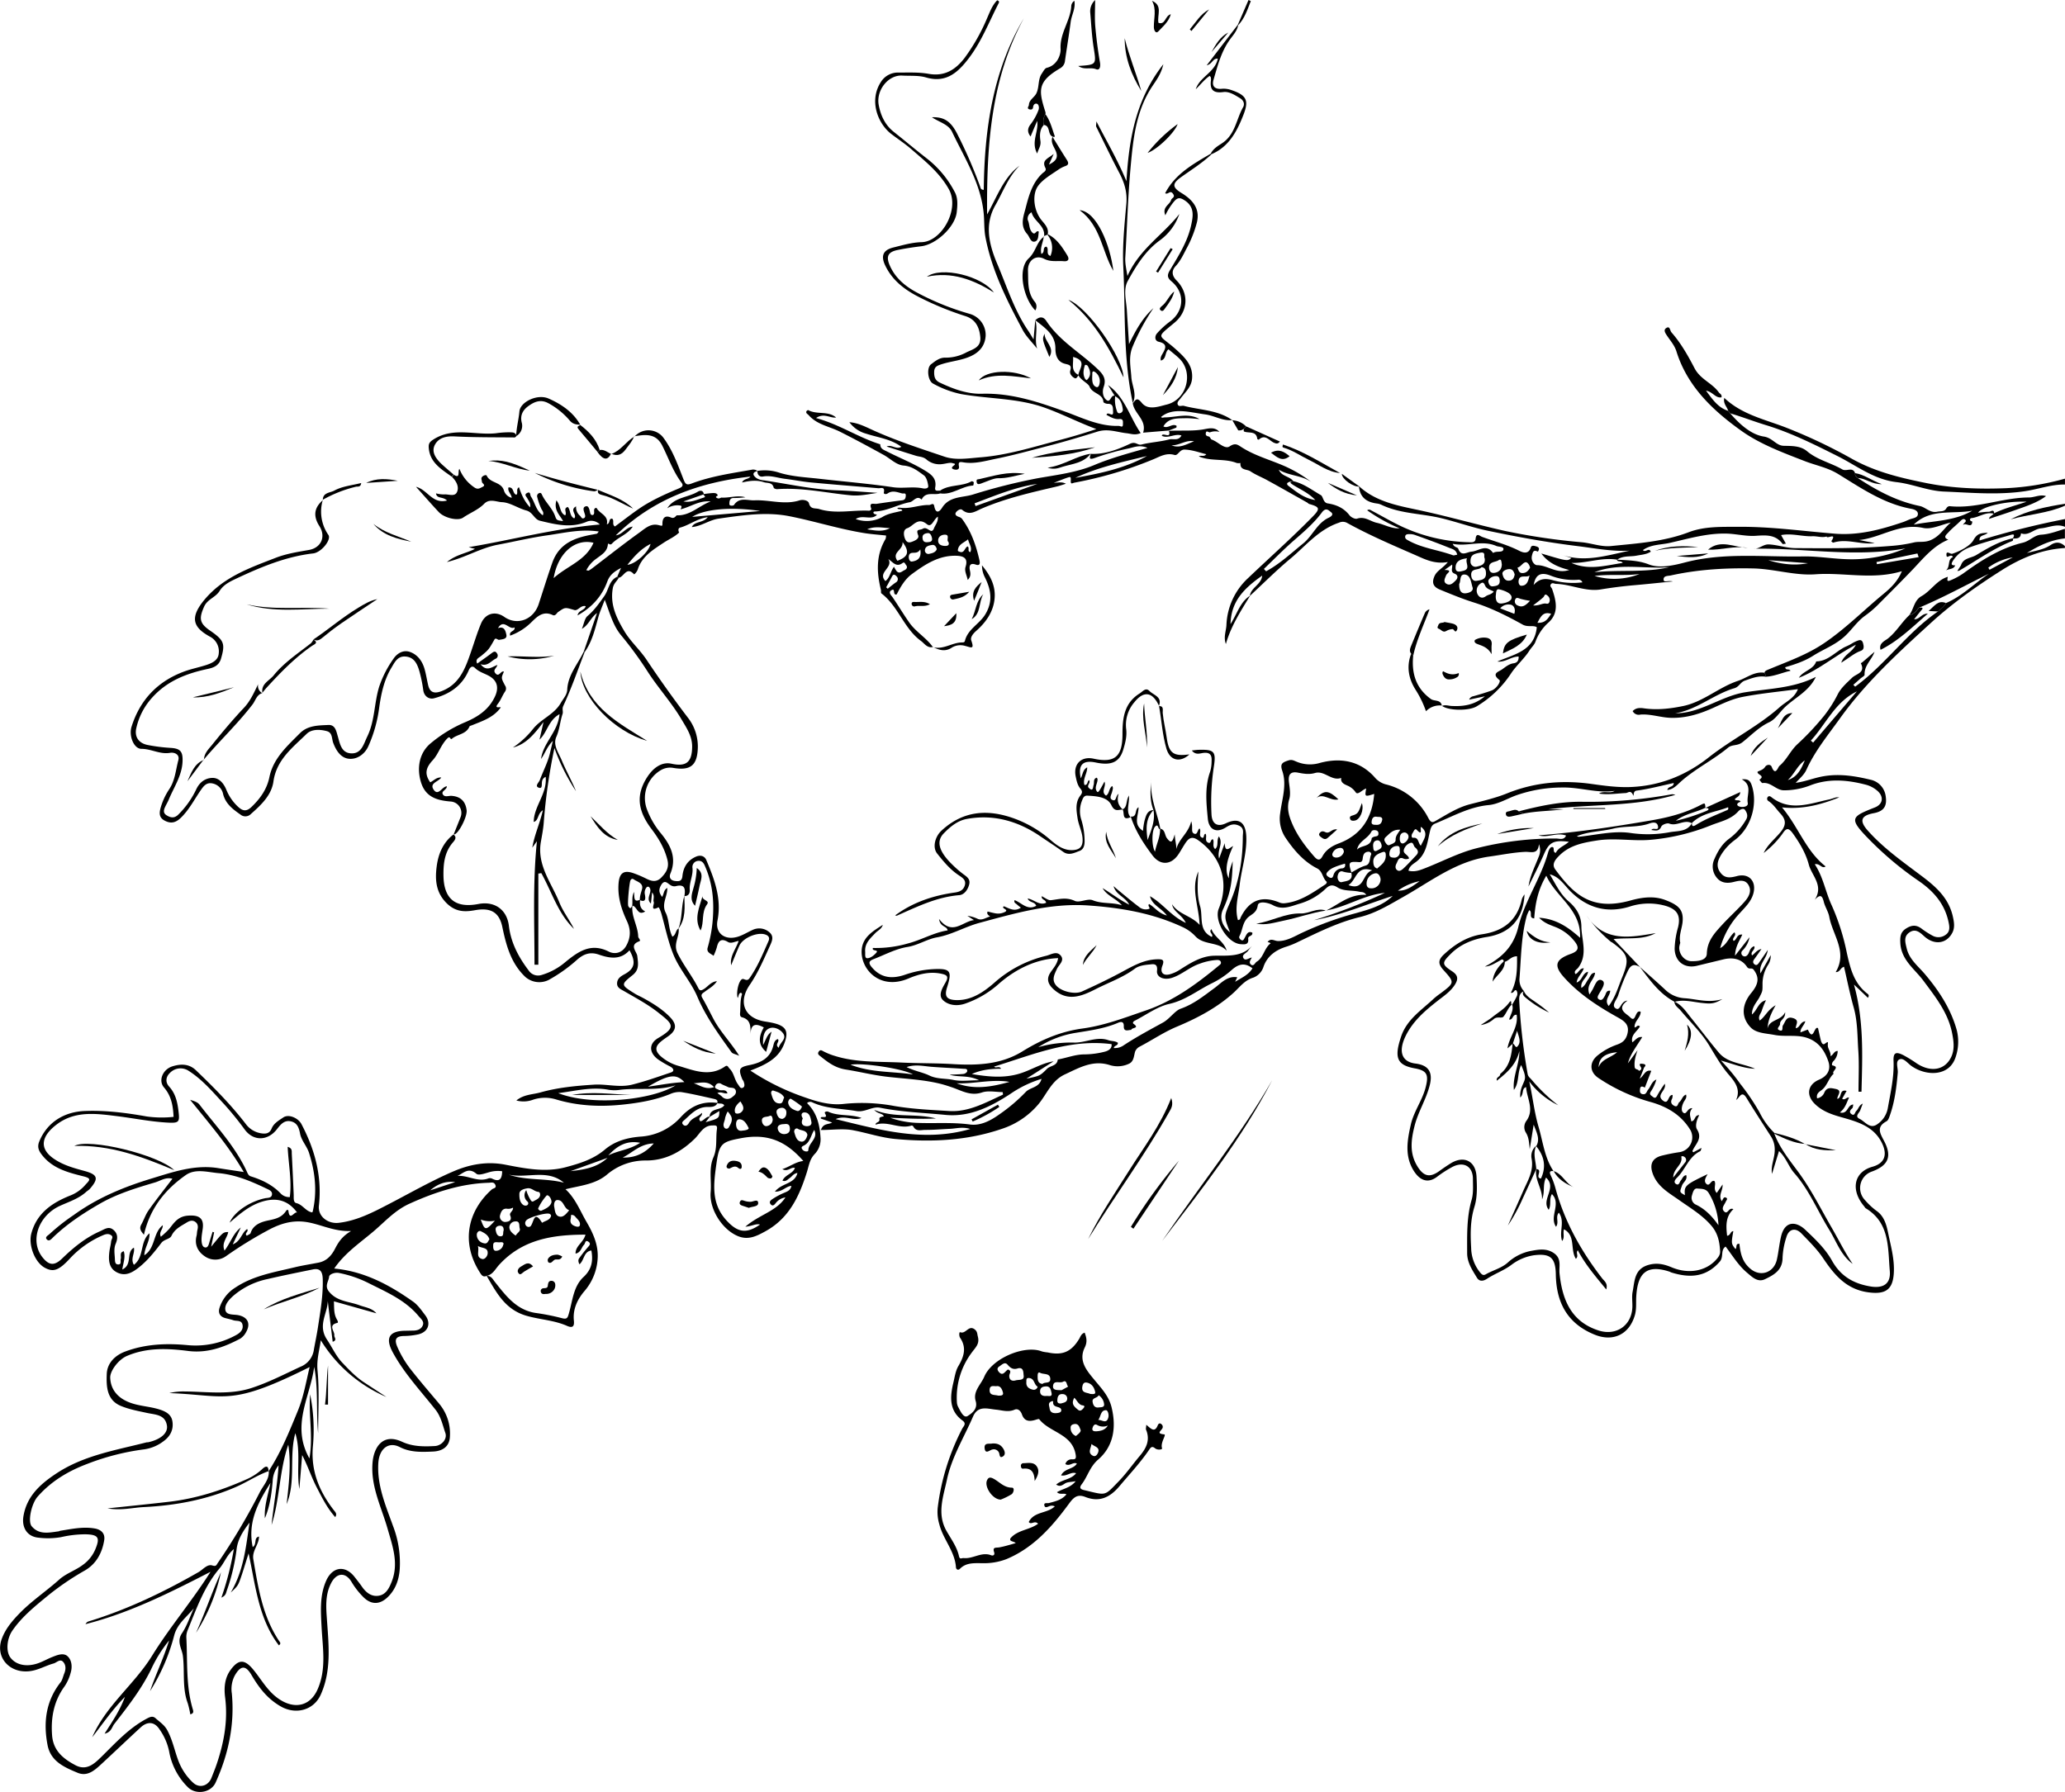 <svg id="Layer_1" data-name="Layer 1" xmlns="http://www.w3.org/2000/svg" viewBox="0 0 962.64 835.58"><title>acorns</title><path d="M246.73,634.35c-1.75.79-2.46-.55-3.16-1.65-9-14.13-5.51-28.78,5.6-38.66.66-.6,2.33-.52,1.65-2.11s-2.16-1-3.15-1c-13,.41-25.07,4.41-36.9,9.77-6.78,3.07-11.37,8.33-16.74,12.89-6.36,5.4-13.39,10.08-18.32,17.33,14.06,1.31,25.77,7.65,36.79,15.45,2.23,1.58,3.9,4.05,5.6,6.28,2.94,3.85,1.41,7.94-3.36,9a33.64,33.64,0,0,1-6.57.73c-4,.07-4.45,1.85-3,5.17a47.93,47.93,0,0,0,6.41,10.66c4.21,5.36,8.68,10.53,13.06,15.76a21.69,21.69,0,0,1,5,15.29c-.18,4.57-3.3,6.83-8,7-5.26.24-10.53.41-15.31-2.06-5.42-2.8-9.64.87-10.06,7.36-.68,10.54,3.45,19.94,6.89,29.52a48,48,0,0,1,3.08,20.11c-.39,5-2,9.57-5.77,13.11-3.6,3.37-7.48,3.4-11,0a36.23,36.23,0,0,1-5.76-7.36c-2.79-4.56-6.91-4.21-9.42.61-3.05,5.85-2.33,12-1.89,18.29.8,11.4,1.93,22.91-3,33.82-3.36,7.38-11.78,9.36-18.61,5.44-6.25-3.58-10.14-8.69-13.65-14.66-2.78-4.75-5.11-4.47-7.85.36a13.53,13.53,0,0,0-1.32,8.22c1.39,14.57-1.59,28.37-7.57,41.6-2.17,4.8-9.28,5.86-13,2.07A31,31,0,0,1,98.73,856a27.23,27.23,0,0,0-4.39-10.09c-2.35-3.7-5.63-4-8.9-1-6.29,5.8-12.47,11.71-18.76,17.51-3,2.75-6.24,5.44-10.63,3.61-6.22-2.59-12.58-5.33-14-13-2-10.54-.78-20.44,6.09-29.18.88-1.12,1.14-2.73,1.71-4.1.8-1.94.84-4-.57-5.48s-3,.41-4.36.79c-4,1.09-7.43,3.32-11.81,3.67-9,.71-15.42-6.64-12.43-15,1.62-4.53,4.57-8.11,7.91-11.61,5.78-6.06,12.76-10.64,18.94-16.19,3.25-2.92,7.76-4.29,11.3-7.06A17,17,0,0,0,64.27,762c2.32-5.48,1.65-7-4.4-7.16a50.75,50.75,0,0,0-11.48,1.32,35.68,35.68,0,0,1-10.66.24c-5.21-.52-7.76-4.75-6.91-9.94,1.56-9.58,8.15-15.26,15.58-20.14,12.66-8.3,27.44-10.68,41.74-14.33.28-.08.6,0,.89-.08,5.7-1.27,9.28-4.23,8.68-7.82-.85-5.12-5.38-5-9.24-5.83-4.17-.91-8.46-1.68-12.35-3.33-6.55-2.78-6.67-9.21-6.45-14.88.2-5,3.78-8.61,8.55-10.41,9.44-3.55,19.28-3.94,29.16-3a39,39,0,0,0,22.31-4.55c1.8-.94,3.72-2.36,3.29-4.83s-2.74-1.69-4.33-2.24c-1.26-.43-2.51-.68-3.75-1-2.19-.59-3.48-2.13-2.67-4.75a17.26,17.26,0,0,1,7.45-9.52c8.38-5.57,18.07-7.11,27.52-9.39,3.73-.91,7.53-1.46,11.3-2.22s6-3.39,7.54-6.38,3.29-5.87,7.54-8.32c-8.39.3-14.54-3.38-21.42-4.28-6.44-.84-12,1-17.38,3.93a188.56,188.56,0,0,0-19.43,12,8.58,8.58,0,0,1-10.09.06c-3.21-2.22-4.76-5.44-3.73-9.51.21-.85.17-1.76.38-2.6.36-1.39.39-2.73-.77-3.71-1.34-1.13-2.79-.73-4.13.1-2.73,1.68-5.64,3-7.18,6.25-.76,1.59-3.35,1.54-4.72,3.31-3.06,4-6.17,7.93-10.15,11.16-3.19,2.58-6.47,4.57-10.44,2.62s-4.09-5.85-3.63-9.7c.19-1.61.66-3.2.82-4.82.09-1,1.25-2,0-2.86s-2.45-.57-3.78,0a45.16,45.16,0,0,0-15.16,10.56c-5.41,5.92-8,6.78-12,4.59-4.66-2.52-7.73-10.58-6.26-16,2.6-9.61,9.85-14.39,18.39-17.76a17.64,17.64,0,0,0,6.76-4.86c2-2.17,3.17-3-.91-4-7.31-1.82-14.71-3.73-19.61-10.4-1.42-1.92-1.8-3.58-1-5.68,3.6-9,11.52-14,21.3-14.38s19.37.86,28.94,2.57a50.76,50.76,0,0,0,12.44.17c-.26-5.13-1-9.7-4.48-13.73-2.76-3.19-.57-8.46,4-9.85,3.73-1.14,7.61-1.29,10.86,1.82,8.26,7.9,16.3,16,23.28,25.08a11,11,0,0,0,7,4.32c2.31.4,4.09.17,5.07-2.25s3.38-3.74,5.41-5.12c2.49-1.7,6.94.2,8.48,3.13,6.28,11.92,9.65,24.42,8.12,38-.56,5,4.2,8.63,9.33,8,8.42-1,15.72-4.82,23.06-8.62,10.09-5.23,20-10.94,30.4-15.4,7.52-3.22,15.53-4.76,24.18-3.07,9.13,1.78,18.59,3.65,27.9,1.21,6.49-1.71,13-3.68,18.36-8.2,4.81-4.08,10.67-5.64,16.72-6.11a27.5,27.5,0,0,0,18.71-9.06c4.79-5.24,10.22-7.63,17.19-6.63-1,2-3.07,1.86-4.69,1.86-4.7,0-7.52,3.12-10.55,5.9-.58.54-2,1.32-.69,2.47,1.18,1,2.18-.24,2.55-.88,1.41-2.46,4.15-2.8,6.1-4.74.39,1.74-2.28,2.09-.75,3.94,1.65-.21,2.6-2.33,4.47-2.19l-2,2.61c6.36-1.81,6.36-1.81,6.38-5.21l-4.57,2.76c.17-4.4,5.22-2.84,6.87-5.45-.92-1.21-2.24-.55-3.27-1,.45-1.5-.66-1.78-1.66-2-5-1.11-10.07-2.33-15.17-3.15a10.42,10.42,0,0,0-5.18.94c-7.14,2.89-14.65,4.13-22.21,4.92-10.48,1.09-20.91.6-31.06-2.47a17.64,17.64,0,0,0-10.5.14,12.75,12.75,0,0,1-7.87.39c3.51-2.87,7.58-2.74,11.22-3.76,8.16-2.3,16.58-3.08,25-3.62,5.87-.37,11.72,1.47,17.72,0,6.16-1.53,12.11-3.67,18.1-5.68,1.91-.64,1.13-2-.36-2.79a47.75,47.75,0,0,1-5.71-3.36c-4.23-3.19-4.26-7.39.3-10,8.57-5,6.42-6.57.21-11.52-5-4-10.64-7-16.14-10.19-1.51-.88-3.46-1.57-3.39-3.71s1.57-3.22,3.43-4.21c4.85-2.6,5.46-5.7,2.35-11.19-4.2,4.7-9.42,3.7-14.31,2-4.32-1.49-7.39-.05-10.33,2.6a71.39,71.39,0,0,1-13.09,9.26,9.85,9.85,0,0,1-10.84-1.46c-6.73-6.38-8.91-14.76-10.72-23.37-1.44-6.82-5.46-9-12.57-7.75-4.57.83-8.8,1-13-2.88-5.49-5.16-5.82-11.34-5-17.57.71-5.59,2.9-11.08,7.78-14.81l-.09-.09c2,1.32.65,2.85-.14,3.77-3.87,4.52-4.47,9.77-4.4,15.44.15,10.85,5.5,15.35,16.3,13.27,7.57-1.45,13.3,2.65,14.2,10.2.94,7.89,4.51,14.6,9.22,20.8a5.26,5.26,0,0,0,5.86,2.15,30.32,30.32,0,0,0,11.38-6.18c5.89-4.8,11.77-9,20.13-4.76,2.61,1.33,6.2.86,8.22-2.93s2.06-7.34.2-11.34c-2.56-5.5-4.39-11.26-3.88-17.55.38-4.76,2.35-6.33,6.89-4.77a52.53,52.53,0,0,1,6.13,2.62c2.43,1.2,4.66,1.7,6.86-.53s3.81-4.61,2.89-8.28c-1.36-5.46-4.14-10.06-7.45-14.44-6.56-8.7-7.2-16-2-24.11,3.18-4.93,7.24-7.19,11.3-6.3,6.95,1.52,9.57-.7,9.68-7.8.07-4.92-2.5-8.71-4.83-12.63C333,367,326.5,360,321.44,352a172.78,172.78,0,0,0-12.15-16.54c-3.62-4.44-5.07-10.06-7.47-16.36-1.25,3.31-2.29,5.57-2.95,7.95-1.6,5.71-2.92,11.51-6.43,16.46l-.38-.33c1.95-5.68,3.9-11.35,6.15-17.92-3.16,2.37-3.84,5.58-7.06,7.39,1-2.4,1.28-4.84,2.64-6,3.21-2.7,5.49-6,7.86-9.36,2.05-2.91,2.14-7.13,5.89-8.9l.82.4c-.81,1.65-2.36,2.59-2.77,4.81-1.39,7.64,1.64,13.87,5.28,20,2.88,4.9,7.22,8.66,10.39,13.39q9.15,13.71,19.15,26.86a21.89,21.89,0,0,1,4.74,15.35c-.5,7.37-3.73,9.58-11.36,8.29a8.5,8.5,0,0,0-5.9,1.09,15.07,15.07,0,0,0-6.59,17.69A38.15,38.15,0,0,0,328,428c4.52,5.52,7.48,11.36,4.43,18.74-.69,1.66-.12,3.2,2.18,3.48,1.88.22,3.16.11,3.41-2.24.41-4.09,2.26-7.28,6.21-9.06,2.22-1,4.13-.37,4.94,1.55,3.8,9,7.21,18,5.2,28.18-1.13,5.74,3.17,9.22,9,7.69,2.62-.69,4.83-2.16,7.24-3.24a7.14,7.14,0,0,1,7.93,1c2.27,1.89,1.26,4.17.37,6.14-2.88,6.3-5.58,12.72-9.53,18.46-5.5,8-2.51,15.41,6.94,17,1.47.24,2.94.46,4.38.82,5.85,1.46,6.92,4,4.78,9.57-2.67,7-8.63,9.76-15.77,12.53a110.47,110.47,0,0,0,25.87,12.65c5.65,2,11.6,3.63,17.87,2.87a81.88,81.88,0,0,1,23.39,1c8.52,1.44,17.14,1.83,25.69,2.34,9,.53,16.94-4,24.92-7.64a5,5,0,0,0-.15-1.19c-3.21,0-6.73-.81-9.65.18-5.35,1.79-9.55-.91-14-2.41-1.51-.51-3-1-4.59-1.44-8.44-2.21-17.16-2.49-25.75-3.5-6.49-.76-12.76-2.35-19.12-3.35-5.21-.82-8.56-3.56-12.22-6.49-.71-.56-.92-1.11-.4-1.87s1.06-.77,1.86-.31a29.31,29.31,0,0,0,5.7,2.34c10.1,3.15,20.55,2.56,30.88,3.07,8,.4,16,.24,24,.72,11.37.69,22.51.26,32.54-5.94,8.66-5.36,17.71-9.25,28-10.65s19.74-5.08,29.39-8.37c12.93-4.39,23.72-12.31,34.1-20.91.61-.51,1.22-.85,1-1.68s-1-1-1.75-1a27.74,27.74,0,0,0-8.12,1.74c-4.66,1.54-8.28,5.08-12.9,6.58-3.86,1.25-7.38-.3-7-3.36.41-3.57-1.95-3-3.44-2.85-2.33.2-5,.56-6.81,1.89-5.64,4.2-12.23,6.47-18.38,9.61-6.5,3.32-13.12,6-19.65,0-2.36-2.18-3.47-4.57-1.47-7.65,1.38-2.12,3.25-4,3.64-6.82-9.7.37-19.21,4.67-27.38,11.75a46.15,46.15,0,0,1-16.24,9.56c-3.78,1.2-7.61.6-10-1.66-2.56-2.39-.18-5.9,1.27-8.54s.37-3.27-1.89-3.78c-5.46-1.25-10.71.13-15.53,2.18-13.58,5.76-22.77-4.73-21.75-13.8.64-5.71,5.43-8.42,9.79-11.22-.51,1.91-2.32,2.62-3.53,3.89-2.34,2.45-5,4.78-4.68,8.67.09,1.13-.34,3.06,1.07,3s3-1.3,4-2.43c1.66-1.77-2.21-.66-1.45-2.35a53.82,53.82,0,0,0,16.16-2.07c6.38-1.62,12.08-5.09,18.66-6.13-.31-2.16-3.48-1.4-4-5.33,6.14,8.1,11,1.08,16.29.54l-3.08-2a16.12,16.12,0,0,1,4.93,1.47c2,.77,3.71-.66,5.51-1.1.55-.13-1.86-.85-1-2.37,1.23.29,2.52.66,3.82.87a6.87,6.87,0,0,0,3.89-.52c2.91-1.22-1.86-1.8-.12-2.8,2.49,1,4.94,2.67,7.91.64a23.72,23.72,0,0,1-1.87-1.51c-.5-.5-1.55-.78-1.07-2,3.34,1.26,5.94,4.94,10.08,2.65-.68-2-3.23-1.39-4-3.41,3.06.46,5.37,3.43,8.62,2-.23-1.63-2.24-1.25-2.07-3.07,1.5.69,3,2,4.32,1.86,3.73-.45,7.14-1.51,11.09.31,2.25,1.05,6-1.26,8.37-.29,4.49,1.83,9.17.87,13.61,2.36-2.68-3.21-6.92-4.35-9-8,4,2.35,7.55,5.26,12.45,7.73-2-3.77-6.18-4.51-7.34-8.66,1.09.94,1.64,1.43,2.22,1.9,3.22,2.63,6.38,5.33,9.7,7.81a4.87,4.87,0,0,0,4.65.89c.81-.33-.89-1.45,0-2.26,2.6,1.44,4.3,4.3,8.29,5.35-2.61-3.6-6.81-4.71-7.88-9,6.08,3.45,9.76,9.25,16.73,12.45-2-4-5.83-5.12-6.44-8.69,3.1,4.77,9.06,5.34,12.85,9.62-.31-8.75-4.2-16.75-.58-24.92-.33,5.42-.79,10.89.8,16.18,1.47,4.9-.95,11.35,5.48,14.34,1-1.28-1.74-2.08-.19-3.63,1.55,4,5.9,5.75,7.1,10.07-3.95-4.34-10.61-2.45-14.59-6.76a18.92,18.92,0,0,0-5.69-4.14c-14-6.59-28.86-9.14-44.21-10.2-17.63-1.21-34.15,3.63-50.76,8.11-6.71,1.8-12.81,5.51-19.77,6.75-4.79.85-8.86,3.71-13.87,4.5-5.41.86-10.51,3.67-15.73,5.67-2.27.88-2.45,1.86-.71,3.89,4.38,5.1,9.63,5.33,15.38,3.38a48.5,48.5,0,0,1,13-2.6c8.25-.43,9.06.78,6.61,8.49-1.31,4.13-.25,5.78,4.19,5.93,7.21.25,13-3.87,17.83-8.07a55.49,55.49,0,0,1,24.14-12.57c2.2-.51,4.79-2.36,6.71-.25,2.17,2.39-.72,4.32-1.63,6.31-1.21,2.65-2.65,5.18-.3,7.86s8.56,4.24,11.95,2.71c5.92-2.68,11.81-5.49,17.55-8.54s11-6.35,17.64-6.48c2.37-.05,3.36.25,2.3,3-1.23,3.19.39,4.89,3.64,3.95a16.83,16.83,0,0,0,4.37-2c5-3.18,10.12-6.5,16.23-6.61,6.29-.12,12.64.7,17.52-4.55-.63.77-1.31,1.51-1.88,2.32-.78,1.1-3,1.74-2.12,3.31s2.59-.09,3.93-.22c-.5,1-1.53,2.21-.47,3.2,1.29,1.2,2-.81,2.7-1.24,3.23-1.88,3.5-6.24,6.47-8.55.23-.17-.82-.53-1.35-.67,1.51-2,3.11-.49,4.81-.45,3.51.1,6.81-1.64,10-3.25a151.83,151.83,0,0,1,26.51-9.78c6-1.73,12.21-3.31,17-8-12.2,3.89-24,9-36.71,11.31a255.56,255.56,0,0,0,33.07-12.73c-9.66.88-17.87,6.56-27.29,8.19v0c5.9-2.92,11-7.78,18.63-7.25-1.09-1.57-2.22-1.23-3.16-1.46-3.43-.82-7.3-.12-10.31-2.05-2.32-1.49-3.77-1-5.4.55a29.28,29.28,0,0,1-12.21,7.05c-4,1.17-8,3.17-12.53.66-1.94-1.07-6.68-2.21-7,.21-.48,3.26-2.72,4-4.3,5.33-2.88,2.46-2.66,6-4.22,8.92-.4.74.22,1.5.84,1.84.89.5,1.19-.3,1.58-1,.84-1.39,1.37-3.46,3.58-2.43.27,1.81-2.12,1.25-1.93,2.86.35,2.93-1.78,2.6-3.49,2.5-6.15-.39-12.57-10.87-10.23-16.57,5.25-12.82.63-24.78-9.73-32-3-2.05-4.47-.62-5.95,1.64-1.14,1.73-2.1,3.58-3.28,5.27-3.33,4.78-8.32,5.05-11.92.28-4.18-5.55-8-11.4-10.13-18.11,3.19.3,1.65-3.33,3.62-4.35.07,3.79-2.74,7.95,2.07,11a33.1,33.1,0,0,1,.75-4.88c.66-2.17,1.16-4.67,4.18-4.84-3.92,4.12-3.46,9-2.78,14,1.65-4.53,3.68-9,2.72-14-1.84-4.69-1.44-9.53-.91-14.42-1.08,8.22,2.73,15.52,4.13,23.26-1.24.48-.75-2.73-2.38-1.17s-1.8,8.94-.11,11.77c.7-3.77,2.54-7,2.34-10.74,2.44.37,2.11,2.94,3.16,4.36,1.92,2.58,2.61,2.16,3.68-1.72.2,3.14.82,4.87.76,6.91,1.15-4.86,5.67-7.38,6.93-13,1,2.76-.32,5,1.33,5.76s1.53-1.72,2.54-2.41c1.06,1.29-.73,3.42,1.15,4.28,1.23.56.55-1.73,1.72-1.78.7,1.39-.65,3.29,1.18,4.13,1.42.65,1-1.68,2.22-1.57.77,1.36-.48,3.19,1,4.54,1.82-1.46.51-3.89,1.77-5.89,2.25,3.42-1,6.34.1,10.33l2.62-7.19c.14,4.75,2.2,2.18,3.93,1.35-3.25,7-3.9,11.89-2,15.06-.08-2.67.7-4.85,1.78-8-.2,10.48-1.25,15.45-4.54,22.56-1.71,3.69-.44,7.79,3.29,10.57-2.86-7.29-2.88-7.29.05-14,4.26-9.75,5.88-20,5.92-30.59,0-1.71.78-3.89-1.7-5.07s-4.23-.47-6.24.8c-4.36,2.77-7.89,1.06-8.38-4.1-.7-7.38-1.49-14.77,1.12-22a17.79,17.79,0,0,0,.65-4.81c.16-2.64-.56-4.23-3.84-3.84-1.53.18-3.67,1.13-5.36-1.14,1.29-.13,2.14-.27,3-.3,7.23-.21,8.37.56,7.28,7.67a109.74,109.74,0,0,0-1.12,22.46c.23,4.46,2.78,6,6.79,4.09,5.87-2.79,9.16-.49,9.42,6.21.3,7.71-2.18,15-3.08,22.46-.64,5.41-2.41,10.93-.81,16.5,1.16-.15,1.06-.83,1.31-1.32,4-7.93,9.7-10.2,17.76-7a5.17,5.17,0,0,0,2.54.48c7.5-.71,13.32-5,19.32-8.92.29-.19.57-1,.48-1.06-2-1.71-1.9-4.95-4.48-6.27-6.4-3.27-10.95-8.66-14.81-14.4a16.08,16.08,0,0,1-2.43-11.29c.81-6.5,3.21-13.18,1-19.74-1.17-3.37,0-4,2.82-4.92,1.59-.51,2.43,0,3.63.5a16.11,16.11,0,0,0,11.11.64c9.43-2.5,18.42-1.13,25.41,6.62a10.24,10.24,0,0,0,5.11,3.36,30.33,30.33,0,0,1,20,15.76c1.4,2.64,2.3,1.92,3.89,1,5-2.85,9.85-6,15.53-7.46s11.75-2.84,17.29-5.08c12.76-5.14,25.8-6.27,39.3-4.39,6,.84,12.13,1.68,18.16,1.45,13.61-.51,25.79-5.35,36.49-13.8s23-14.44,33.15-23.47c2.86-2.54,6.81-4.09,8.46-8.38-8.92,1.21-17.47,2-25.86,3.64-4.62.91-9.06,3-13.4,5-6.48,2.93-13,5-20.29,4.73-4.68-.2-9.13-1.85-13.85-1.51A3.17,3.17,0,0,1,781,371c1.56-1.61,3.36-1.56,5.35-1.28,6.13.87,12.21.15,18.21-1.09,9.39-1.95,16.61-8.78,25.56-11.74,4.06-1.35,7.59-4.47,12.29-3.77a1.67,1.67,0,0,1,.28,1.8c-3.36-.41-6.38.81-9.45,1.9-2,.7-2.62,2.86-4.82,3.51-9.63,2.82-17.4,10.05-27.59,11.7,11.89,0,21.27-8,32.57-9.8,11.13-1.76,22.58-1.85,33-7.19-3.17,6.65-9.46,9.5-14.23,13.95-2.56,2.4-4.56,5.81-7.52,7.2-4.87,2.3-8.46,6.17-12.48,9.33-2.32,1.82-4.76.92-6.7,2.53-6.93,5.74-15.12,9.73-21.9,15.72-1.81,1.6-3.53,3.75-6.42,4,.38-1.9,2.95-1.11,3-3.24-5.82,1.25-11.53,2.8-17.34,3.55-2,.26-1,3.43-1.65,2-1.16-2.46-2.29-.91-3.41-.87-4.13.18-8.26.92-12.44.23,2.34-1.46,5,.19,7.3-1.24-8.31,1.19-16.26-1.79-24.65-1.57a64.67,64.67,0,0,0-21.56,3.76c-4.12,1.54-8.13,4-12.46,4.42-9.15.84-16.87,5.32-25.06,8.65-1.64.66-2.05,2.14-2.45,3.89-1.14,4.92-1.62,10.17-6.12,13.74-1.39,1.1-3.34,2-3.83,4.33,3.13.8,5.81-.41,8.5-1.47,7.74-3.07,15.24-7,23.24-9a148,148,0,0,1,37.09-4.54c1.55,0,3.63.94,4.64-1.38-4.32-1.65-8.58,1.24-12.84-.1,17.71-1.34,35.22-4,52.69-7,7.68-1.32,15.16-3.24,22.13-6.77,2.85-1.45,2.76-1.63,3,.9-4.51,2.22-9.72,2.85-13.8,6.08a89.82,89.82,0,0,0,14.23-4.59c1.76-.73,1-1.49-.59-1.35l16.38-7.44c-.13,2.27-2,2.31-2.56,3.44.77.83,2.15-.11,2.72,1.08-2.28.72-1.86,2-.09,2.34,1,.19,3.78.1,3.43-1.8-.67-3.66,2.43-8.12-2.79-11,2.86-.26,3.89.48,4.67,2.85,2.88,8.65-.25,19.74-7.86,25.4a24.45,24.45,0,0,0-6.33,6.78c-1.73,2.79-2.66,5.56-.36,8.56,2.15,2.81,4.83,2.24,7.67,1.51,5.57-1.45,9.09,2.39,7.65,8-1,3.83-3.72,6.36-6.16,9.08a38.75,38.75,0,0,0-9.35,16.52c3.37-1.84,4.17-5.34,6.63-7.37,1.29,1.65-1.43,2.54-.37,4,1.65-.5,1.28-3.22,4.06-2.94-1.29,2.92-3.27,5.56-3.39,9.84l6.76-8.62a11.89,11.89,0,0,1-3.27,6.2,1.56,1.56,0,0,0,0,2.37c.93.68,1.85.48,2.6-.67s.85-3.11,2.89-3.71c.61,1.81-2,2.46-1.07,4.3,1.33-.79,2.11-2.51,4.41-3-1.38,2-2.36,3.4-3.39,4.81-.63.85-.7,1.69.15,2.34,1,.77,1.61-.05,2.13-.8,1.13-1.62,2.24-3.26,4.05-5.91-.5,4.36-4.25,6.29-3.42,10.93l4.8-8.5a7.79,7.79,0,0,1-1.23,4.52,16.51,16.51,0,0,0-2.59,9.08c0,3.27,0,3.15-1.32,5.8-1.22,2.48-3.64,4.51-3.63,8.27,2.65-2.16,2.92-5.8,6.56-6.64a40.17,40.17,0,0,0-1.92,4.72c-.39,1.5-2,2.83-1,4.74,2.6-1.81,3.63-5,7.44-7.13-2.34,4.08-3.57,7.21-3.81,10.86,1-4.42,6.19-3.44,8.21-7.59.24,3.05-2.49,3.62-2.35,5.37.09,1.13-2.08,2.25-.35,3,2.06.89,1.15-1.46,1.68-2.24,1.24-1.78,1.47-4.49,4.89-3.34,3,1,1,3.13,1.11,4.65,2-.26,1.89-2.93,4.44-3.22-.62,2.08-2.35,3.16-2.27,5.16,1.26-.47,3.43-1.34,3.46-1.27,2.63,5.91,2.9-2,4.73-.69.4,1.76.8,3.63,1.25,5.48.25,1,.85,2.58,1.89,1.8,2-1.47,1.37-.63,1.42.88s1.49,3,1.26,4.9c1.44-.69,1.62-2.44,3.35-2.43a6.83,6.83,0,0,1-2.05,4.81c-.63.61-.8,1.85-.42,1.92,3.87.81-.66,2.79.6,3.88-2.45,2.16-3,5.73-5.73,7.71-1.09.8-2.5,1.67-2,3.76a4.26,4.26,0,0,0,3.38-2.71c1.26-2.78,3.43-2,5.32-1.65,3.31.71.64,3,.72,4.62,2.33-.47.72-4.68,4.33-3.71-.72,1.26-1.4,2.47-2.08,3.65,1.32.91,2-.85,3.21-.55-1.14,2.48-1.79,5-4.26,6.94,3.85,1,3.39-3.62,6.25-3.69-.18.71-.15,1.45-.49,1.74-1.13.95-1.56,2-.2,2.83s1.44-1,2.11-1.61c1-.92,1.19-2.59,3-3.4-.48,1.28-.84,2.21-1.19,3.14-.5,1.34-2.75,2.78-.26,4s4.74,4.88,8.11,2.55a11.43,11.43,0,0,0,5-7.53c1.29-7.31,3-14.53,2.68-22.06-.17-3.91,1.12-4.4,4.55-2.7a65.81,65.81,0,0,1,6.38,3.94c6.64,4.29,13.29,3,16.09-3.37,1.53-3.48,1-7.32.25-11-1.9-9.47-7.8-16.79-13.36-24.28-4.08-5.49-10.27-9.58-10.74-17.45-.17-2.92,0-5.15,2.6-6.83s4.79-1.88,7.28,0a40.09,40.09,0,0,0,5.26,3.36,5.59,5.59,0,0,0,5.9-.42c1.87-1.2,2-3.09,1.6-5.16-1.61-8.87-6.81-15-14.07-20a154.82,154.82,0,0,1-24.64-20.95c-7.85-8.27-6.45-9.14,4.18-13.32,3.75-1.47,4.36-5,1.17-7.78a13.39,13.39,0,0,0-5-2.73c-8.88-2.36-17.77-3.19-26.61.35a34,34,0,0,1-11.74,2.17c-3.78.11-6.18-3.93-10.16-3.39-.42.05-1-1-1.49-1.54,3-2-1.29-2.29-.81-3.76,1.22-.6,2.62-.89,3.54-2.31.67-1.05,2.49-1.25,3,0,1.78,4.6,2.93.18,3.64-.4,3.33-2.77,5-6.89,8.25-10A124.16,124.16,0,0,0,870.38,373a60,60,0,0,0,6.25-9.89c1.5-2.94,4.23-5.31,6.66-7.67,2-1.92,6.33-2.25,4.08-6.73,0-.06.68-.46,1-.74,1.8-1.53,3.58-3.08,5.37-4.62-1.22,3.7-4.86,6.32-4.63,10.71,0,.55-1.24,1.16-1.9,1.74l-3.36,2.95.87.86c14.1-10.31,24.17-25.15,38.62-35.07,1.31-1.24,2.9-2.22,3.74-3.91,7.57-3.25,13.28-9.19,20-13.7-10.92,5.38-21.54,11.27-32.76,15.93-1.12,1.6-2.4,3-4.43,3.45,2.19-2.79,2.21-6.92,5.77-8.92,4.44-2.5,7.09-7.46,12.23-9,0,.85-.85,2.54,1.2,1.66a31.72,31.72,0,0,0,6.17-3.35c8.49-6.18,17.36-11.76,27.63-14.22,3.26-.79,5.34-3.55,8.52-3.73,3.91-.23,7.44-1.65,11.09-2.75v4.49c-6.55.64-12.26,3.45-17.75,6.82,3.76-1.08,7.76-1.5,11.08-3.73,2.43-1.64,4.58-1.46,6.67.49v.9c-10.94.62-20.71,4.77-29.76,10.53-11.44,7.28-22.59,15.14-32.58,24.26-15.15,13.82-30.38,27.73-42.41,44.49C872.2,382,866,389.5,862,398.34c-1.09,2.4-3.19,4.09-5,6.11,4.58-.6,8.69-2.37,13.13-3.1,7.43-1.23,14.53-.09,21.58,1.61a9,9,0,0,1,7.23,7.64c.75,4.72-.84,7.11-5.55,8-5.91,1.1-6.86,3.47-2.89,8,7.24,8.18,16.19,14.49,24.83,21,7,5.21,13,10.5,14.94,19.24.54,2.42,1,5-.19,7.38-2.61,5.22-8.29,6.07-13,1.93-2-1.79-4.09-3.95-7-2s-2,4.72-1.31,7.61c1.27,5.09,5.27,8.12,8.36,11.76,6.7,7.89,12.27,16.42,15,26.42a22.28,22.28,0,0,1-.54,12.3c-2.92,9.33-13.87,9-20.6,4.25-1.83-1.29-3.73-4-5.67-3.07s-.55,4.1-.74,6.26c-.6,6.77-1.41,13.49-3.71,19.94-.34,1-.76,2.22-1.53,2.64-5,2.67-2.91,5.76-1.06,9.32,3.7,7.14,1.88,11.3-5.7,14.1A8.11,8.11,0,0,0,889.29,599a32.39,32.39,0,0,0,5.45,5.07c4.11,2.9,4.81,7.76,5.75,12.15,1.13,5.19,2.44,10.4,2.29,15.85-.24,8.62-3.67,11.11-12.12,9.92-10.27-1.46-15.77-8.29-21-16.07-2.82-4.15-6.5-7.75-10-11.37-2.79-2.87-5.91-2.08-7,1.75a35.74,35.74,0,0,0-1.78,9.58c0,5.8-4,8-8.17,10-3.4,1.65-6-1-8.27-2.91-4.09-3.39-6.85-8-10.1-12.29-2.51,1.61-.78,4.74-2.71,7-6.47,7.45-14.13,7.71-22.63,5.07-.28-.09-.53-.28-.81-.37-11-3.6-14.9,1-15.52,11.63-.17,3,.2,5.88-.7,8.86-2.65,8.83-10.12,12.32-18.58,8.93-12.82-5.14-18-15-18.21-28.13-.14-7.82-2.58-9.94-10.42-8.91a23.12,23.12,0,0,0-10.49,4.6c-3.54,2.59-7.62,4-11.22,6.37-1.7,1.1-3.51,1.38-4.68-.57-2.12-3.52-4.51-7-4.53-11.38,0-8.34-.28-16.68,2.07-24.82.92-3.22.62-6.53.62-9.8,0-5.81-4.2-8.35-9.53-5.64a55.57,55.57,0,0,0-7.4,4.78c-3.88,2.82-7.64,1.87-10.69-3-4.27-6.88-3-14.12-1.33-21.51,1.45-6.31,5.51-11.47,7-17.69,1.41-5.7.41-7.51-5.22-8.53-8.34-1.52-9.61-5.06-6.27-14.92,2.73-8,9.57-12.25,15.22-17.61a35.84,35.84,0,0,1,3.15-2.45c6.51-4.92,6.63-5,1.43-10.75-2.48-2.73-2.83-4.62.09-7.34,5.15-4.8,10.9-8.42,17.83-9.44,9.91-1.46,16.35-6.38,18.53-16.38a8.93,8.93,0,0,1,1.25-2.22c-.58,11.47-6.66,18.15-17.58,19.86-6.4,1-12.32,3.33-17,8.07-4,4-4,4.75.79,7.91,2.66,1.75,3.1,3.48,1.32,6.28-2.09,3.27-5.19,5.27-8.1,7.56-5.86,4.6-11.45,9.4-14.84,16.31-3.51,7.17-1.91,12.09,4.52,12.88,6.13.75,8.21,4,6.73,10-1.64,6.65-5.43,12.45-7.11,19.12s-2.39,12.77,1.34,18.83c2.93,4.77,5.82,5.37,10.26,2.15,1.68-1.23,3.41-2.4,5.17-3.5,6.21-3.9,11.74-1.17,12.12,6.1.24,4.76.43,9.6-1,14.21-1.95,6.28-1.86,12.71-1.5,19.08a18.6,18.6,0,0,0,4.22,11.49c.83,1,1.48,1.45,2.56.82,3.33-1.92,7.2-2.8,10.18-5.39a22.36,22.36,0,0,1,10.57-5.47c3.69-.67,7.58-1.52,11.17,1.06s2.16,6.15,2.5,9.42c1.27,12.1,5.34,22.43,18.19,26.55,8.15,2.62,15.4-2.2,15.76-10.82.09-2.39-.33-4.85.11-7.16,1-5,.69-10.73,7.52-12.62,3.93-1.09,7.32-.26,10.7,1.16,7.73,3.24,15.87,1.89,20.79-3.64,1-1.13,1.87-2.22,1.78-3.89-.24-4.34-1-8.27-4.05-11.87-4.27-5-9.72-8.18-14.9-11.85-4.81-3.41-10.13-6.24-12.39-12.27-1.62-4.33-.43-7.29,3.93-8.5a84.68,84.68,0,0,1,8.7-1.72,7,7,0,0,0,4.85-10.29c-4.24-7-10.72-10.81-18.32-13a83.79,83.79,0,0,1-24.67-11.34c-4.05-2.78-4.13-7.25-.32-10.38a29.8,29.8,0,0,1,8.87-5c2.22-.79,4-1.73,4.91-4.51,1.66-5.24-1.76-6.84-5.19-8.77-8.79-4.94-17.18-10.46-24-18-5.13-5.6-4.28-8.53,3-11.13,3.55-1.28,4.08-2.91,1.69-5.91a21.55,21.55,0,0,0-9.27-6.76c-2.36-.92-4.85-1.74-7.23-4.18,8.07.53,13.68,4.52,19.11,9.35.6-13.22-11.06-18.68-15.75-28.95-4.06,6.84-5.16,13.39-5.62,19.91-2.82-.18-.59-2.85-2.3-3.86a18.87,18.87,0,0,0-1.15,2.55c-2.67,9.68-2.65,19.68-3.44,29.58a7.7,7.7,0,0,0,2.17,5.7h0c-2,.71-2.37,2.26-2.28,4.21a279.27,279.27,0,0,0,3.93,34.36c.21,1.25,1.13,1.83,1.87,2.7a79.26,79.26,0,0,0,12.4,11.89,37,37,0,0,1-13.52-11.11c1.61,7.14,2.31,14.26,4.36,21.23s2.77,14.4,7,20.67l.09-.09c-1.43-.12-2.33,0-1.49,1.88a36.84,36.84,0,0,1,2.18,5.83c4.23,15.71,12,29.57,21.89,42.35.92,1.19,2.73,2.26,1.86,5.12-5-6.11-9.8-11.63-13.25-18.27-1.16,1.37.63,2.55-.9,4-2.76-4.31,0-10.86-5.55-13.77-.62,1.8.51,3.79-.87,5.45-1.54-4.34,1.46-9-1.51-13.2-1.79,2,.25,4.44-1.34,6.57-3.27-4.88,2.6-10.62-1.89-15.24-1.44,2.23-.18,5-1.51,7.31-3.76-4.79,4.12-10.19-1.26-15-1.66,3.36-.39,6.88-1.85,10.18.23-5-3.52-9.06-2.68-14.14,3.31.22-.88,4,2.17,4.4,2.58-5.5,1.55-10.48-2.2-15.07,1.83-3.18.42-5.93-1.19-10.05-.75,4.71-1.29,8.07-1.83,11.44-.34-2.75-.28-5.36-1.88-7.87a4.88,4.88,0,0,1,.19-5.17c4.07-5.44.31-10.58,0-15.93-2.21.74-.89,3-2.72,4.88-.3-3.54,1.08-5.63,1.92-7.88.65-1.76.19-3.39-1.52-7.28-1.86,3.74-.8,8.2-3.38,11.6-.68-6.21,2.63-11.94,2.55-18.13-1.45,6.29-5.73,10.09-10.5,13.83-.47-1.82,1.74-1.77,1.55-3.12,4.64-3.66,5.29-9,5.82-14.29.91.33,1.35,2.36,2.18,1.5,2.06-2.09.57-4.74-.1-7.36l-2,6-2.48,2.21c.78-5.36,5.14-9.84,4.28-15.67-2.09-.16-1.58,2.46-3.51,2.23.6-2.34,2.29-4.45,1.37-7l-.07.14a33.69,33.69,0,0,0,2.32-4.13,2.89,2.89,0,0,0-.18-2.52c-1.06-.9-1.11,1.44-2.65,1,2.94-5.39,2.94-11.16,2.89-17-2.68,0-3.78,2-5.57,2.55l-.55.09c-.37-1.88-1.2-1-2.18-.47-2.09,1.11-4.08,2.51-6.69,2.62,7.79-4.05,13.33-9.16,15.59-18.49,2.93-12.1,10.56-22.64,13.9-34.79.25-.91.91-2.28,1.57-2.41,1.89-.37.18,2.37,2,2.68,1.2-2.51,4-3.25,6.09-5.16-7.22-.93-9.24.29-11.64,5.84-2.19,5.07-4.77,10-7.17,15,.66-4.93,3-9.29,4.74-13.85a7.46,7.46,0,0,0,.12-5.87c-.49,5-3.67,3.46-6.44,3.58-5.61.26-11.14,1.43-16.7,2.19-15.39,2.13-27.25,11.56-40.14,18.83-6.54,3.69-12.85,7.61-20.31,9.41-10.18,2.45-19.51,7.17-28.9,11.65a39.48,39.48,0,0,1-5.29,2.13c-4.8,1.48-8.86,4.31-10.61,9.32a8,8,0,0,1-4.7,5.08c-4.17,1.25-6.4,4.47-9.28,7.1-7.73,7-16.91,11.81-26.41,15.79-6.15,2.58-11.57,6.31-17.41,9.35a4.39,4.39,0,0,0-2.06,2.26c-.62,2.11-.57,4.63-2.89,5.69a12.34,12.34,0,0,1-8.75.67c-8-2.63-14.39,1.18-21.16,4.32-6.27,2.92-8.4,9.3-12.39,14a37.45,37.45,0,0,1-17,11.38c-16.1,5.51-32.77,6.28-49.62,4.7-6.63-.62-12.89-2.76-19.34-4-4.77-1-9.89-.18-15.34-.18,1.15-3.34,3.62-2.44,5.23-3.5L402.58,561c-.59-1.76,3.75.66,1.91-2.4-.49-.82.92-1.08,1.52-.8,4.79,2.23,10.26,1,15.49,2.91-3.85,1.6-7.36-1.49-12.07.54,21.21,5.15,41.13,10.82,62.79,4.61-3.6-1.16-6.6-.2-9.45-.08-3.81.15-7.61.52-11.47.5-2.19,0-4.31.92-5.67-1.64a1,1,0,0,0-.76-.4c-5.68,1.85-11.16-2.3-16.82-.39,0-1.36,2.1-.91,1.8-2.56-.14-.81.36-1,2.08-1.35-.7-1.57-2.65-.92-4.5-3,9.58,3.92,18.81,1.45,28.79,4-7.92.41-14.6-.09-21.32-.31A42.46,42.46,0,0,0,447.23,563c8.27.35,16.53-.37,24.83.76,5,.68,9.67-1.83,13.76-4.76A78.43,78.43,0,0,0,498,548.66c2.15-2.33,6.4-2,7.42-6.17a52.24,52.24,0,0,0-14.69,7.12c-9.14,5.93-18.77,10.76-30.09,9.67-10.15-1-20.37-1.31-30.42-3.33-3.78-.76-7.06,2.26-11.14,1.54-6.88-1.22-14-1-20.54-4.07a2.11,2.11,0,0,0-2.43.36c4.46,4.34,5.91,9.9,6.27,15.87a9.91,9.91,0,0,1-2.62,7.81C397.27,580,397,583,396,586.11c-3.48,11-8.13,21.24-19.13,27.35-4.4,2.45-8.26,4.35-13.1,2.29-7.42-3.16-13.25-12.72-12.59-20.39.47-5.44-.95-11.14,1.3-16.3,1.9-4.34,1-8.81,1.64-13.19.26-1.86-.7-1.69-2.1-1.67-4.24,0-5.84,3.81-8.16,6.09-6.42,6.3-13.76,10.24-22.71,10.26a27.58,27.58,0,0,0-18.34,6.6c-5.45,4.54-12.33,5.08-19.29,6.8,4.65,4.28,6.8,10.07,9.8,15.22,2.8,4.8,5.44,10.28,5.22,16.44a25.56,25.56,0,0,1-6.38,16.06c-3.12,3.75-5.27,8.22-4.74,13.49.23,2.26-.17,3.83-3.21,2.49-5.95-2.63-12.55-2.9-18.78-4.67-9.53-2.71-13.64-10-18-17.48l-.67-1.14c2.19-.12,2.83,1.58,4,3,5,6.31,9.92,12.86,18.74,14.26A106.21,106.21,0,0,1,281.61,654c2.78.79,2.91-.12,3.59-2.51,1.63-5.76,2.07-12.32,6.72-16.62,3.94-3.64,4.5-7.63,3.66-12.36-3.64.49-3.28,4.6-5.56,6.44-.52-1.07-.69-2-.15-2.77q1.78-2.53,3.81-4.89c.8-.94,2-1.9.48-2.9s-1.37.82-2,1.44c-1.3,1.28-1.43,3.66-3.95,4.13-.08-3.66,3.66-5.09,4.62-8.84-15.37,0-29.47,2.21-40.32,14.15C250.78,631.16,249.64,633.77,246.73,634.35ZM649.8,446.29c2.17-1.17,4.21-2.56,6.64-3.24s1.8-3.39,2.62-5.12c.27-.56-.31-1.42-1.27-1.36-2.14.14-2.46,1.64-2.67,3.39-.09.68-.35,1.57-1.66,1.47-4.89-.39-5.12,0-3.52,5a15,15,0,0,1-3.87-.56c-1.64-.68-2.4.8-2.61,2.1s.63,3.13,2,2.76C647.51,450.18,650.91,450.2,649.8,446.29Zm158.9-23.2c-.32,1.77.59,1.75,1.7,1.05,4.43-2.8,9.31-4.63,14.07-6.74.39-.18,1.43-.28,1-1.56-5.76,2.27-12.27,2.66-16.93,7.42-3.5-1.94-6.9,1.62-10.52.18-.94-.37-3.25.48-3.64,1.35-1.12,2.52-2.78,1.85-4.63,1.67.68-1.51,3.69.84,3-2-.45-1.94-2.58-1.55-3.81-1.1-5.52,2-11.42,1.08-17,2.44s-11.51,1.26-16.94,3.52a1.94,1.94,0,0,0,1.18.24c7.8-.8,15.63-2.79,23.42-1.79a55.86,55.86,0,0,0,18.48-.26C801.85,426.77,806.42,427.45,808.7,423.09ZM513,533.45c4.17-.72,8.16-2.39,12.48-2.38a39.2,39.2,0,0,0,9.19-1.2c2.52-.6,3.6-1.84,3.42-3.58-19.51-2.54-36.93,5-54.77,10.47.82,1,2.44-.55,3.24,1-4.77,0-9.34.49-13.63,2.48,7.54,1.22,14.85,2.08,22.44-.26,5.36-1.65,10.1-4.83,15.7-5.68l-12.66,8.08c6.13-1.28,6.21-1.2,9.53-4.54C509.49,536.22,512.71,536.55,513,533.45ZM336.24,472.32c.58,3.83-2.66,7.14-.49,11.55,2.82,5.74,6.85,10.67,9.7,16.33.71,1.42,1.48,1.1,2.76.28,1.8-1.15,3.13-3.29,5.92-3.54-1.62,2.43-3.83,3.45-5.68,4.91-.78.62-2.16,1.14-1.19,2.82,1.84,3.18,3.47,6.48,5.17,9.75,3.13,6,8,10.84,12.07,17.3-1.79-.79-3.09-.94-3.6-1.66C355,521.84,349,513.62,345,504.22c-3-7.09-8.44-12.78-11.3-20-2.42-6.09-3.71-12.43-5.45-18.67-.33-1.17-1.14-3.19-1.41-3.05-4.11,2.1-1.78-1.47-2.18-2.45-.47-1.19.66-2.69-.76-4.51-.22,2.08-.37,3.45-.56,5.2-2.9-2.61,1.4-5.63-1-7.8-.8-.23-1.09.26-1.41.8a3.88,3.88,0,0,0-.38,2.88c.18,1.12.72,3.87-2.35,2.51-.13-1.81.55-3.44,1-5.15.61-2.46-1.54-3.21-3.21-4.11-.69-.36-1.39-1.26-2.17,0-.52.88-1.55,11.21-1,12.12,1.08,1.83,1.41.3,1.91-.44-.66,5.13,2.54,9.56,2.68,14.57,0,.75,1.53,1.84.44,2.24-4.78,1.75-1.12,4.73-.87,6.83.41,3.39,1,6.36-2.1,8.85-5.64,4.52-5.61,4.59.86,8.64,1.25.79,2.63,1.36,3.93,2.07,4.56,2.51,9,5.23,12.63,9,3.34,3.48,2.94,6.2-1.11,9-1.11.76-2.22,1.52-3.24,2.38-2.44,2.05-2.94,4-.31,6.55a21.21,21.21,0,0,0,8.89,4.84c7,2.09,14.27,5.18,21.45.11,1.1-.77,1.43.52,2,1.06,2.1,2,2.25,5.14,4,7.41.61.8,1.09,2.16,2.3,1.48,1-.57.62-1.86.28-2.86-.14-.41-.5-.74-.66-1.15-1.86-4.66-1.44-5.55,3.42-6.52,5.34-1.08,9.66-3.23,11.09-9.12.27-1.12.61-2.59,2.13-3,1,1.25-1.69,2.53.4,4.06.47-2.62,4.31-4.22,1.64-7.21-1.47-1.65-4.07-2.71-6.09-1.84-2.49,1.08-3,3.76-2.86,7.75,1.47-2.73,1.81-4.74,3.95-6.19-.93,3.45-1.71,6.36-2.52,9.39-4.18-3.59-3.28-7.51-1.1-11.39-3.75-2-6.1-1.73-6.18,3.26,0-3.59.2-6.89-4-8-1.2-.33-.87-1.78-.82-2.77.14-2.67,0-5.37.86-8,.05-.14-.26-.4-.47-.7-1.28.32-1,1.69-1.55,2.44-.84-2.12.36-8.17,2.18-8.8.78-.27,2.12,1.32,3.29-.34,3.79-5.35,6.23-11.37,8.86-17.3.71-1.59.1-2.57-1.44-3.1-3.74-1.3-10.48,1.56-12.13,5.22-1.34,3-2.55,6.06-3.82,9.09-.69-4.31,2.2-7.45,3.5-11.35-1.94.37-3.5,1.38-5,.51-3.23-1.92-4.52-.49-5.21,2.61a26.78,26.78,0,0,1-1.49,3.83c-1.38-1.12-3.42-1.53-2.73-3.88a65.28,65.28,0,0,0,2.49-15.11c.43-8.26-.59-15.7-3.87-23.09-.71-1.61-1.66-2.41-3.36-2.15a2.84,2.84,0,0,0-2.35,3.28c.35,3.51-1.52,6.66-1.28,10.12.11,1.65-.5,2.95-2.49,3,.52-3.22.37-5.8-4.11-4.62a3.25,3.25,0,0,1-2.52-.61c-1.32-.8-2.58-2.59-4.17,0-1.24,2.06-1.16,3.54.42,5.6.95-1.66.68-3.22,2.41-4.18.1,4-2.83,7.4-.77,11.51,1.69,3.37,1.28,7.63,3.14,11.22C335.1,475.33,334.78,473.14,336.24,472.32ZM784.51,490.4c-3-1.79-4.51-1.07-6,2.25a89.73,89.73,0,0,0-4.22,10.75c-.61,2.09-3.37,4.79-1.27,6.18,2.39,1.59,2.13-3.36,5.55-3.57-5.47,4-.47,6,1.27,7.77,2.8,2.88,2.15-3.73,4.88-2.6.05,2.81-3.06,4.41-2.82,7.32,1,0,1.33-1.53,2.49-.46-1.34,2.4-4.4,3.93-3.55,7.38,1.4-.85,2.31-2.76,4.62-2.42-2.53,4.22-5.47,7.76-6.69,12.24l4.52-6.14c-.9,2.63-1.64,5.06-1.36,7.81.14,1.44,1.68.9,2,1.86.89-.42,1.53-.87.75-2-.3-.44-.81-1.47.37-1.33a4.78,4.78,0,0,1,1.43.21c1.06.59,0,1.17-.23,1.72-.52,1.48-1.13,2.92-1.94,5,2.1-1.52,2.45-4.28,5.37-3.63l-3,7.82c-2-1.18-2.31-.07-2.29,1.59a1.4,1.4,0,0,0,1.35,1.47c1.64.26,1.76-1.27,2.46-2.11,1.3-1.54,1.69-3.87,3.86-4.72a20.17,20.17,0,0,1-2.55,5.54c-1,1.43.1,1.87.82,2.47,1.15,1,1.66.35,2.26-.84a55,55,0,0,1,3.38-5.21c1,3.09-4.24,5.11-.92,7.8,2.87,2.31,2.26-2.66,4.56-2.57a5,5,0,0,1-.21,1.7c-.81,1.45-.53,2.54.9,3.33,1.86,1,1.66-1.06,2.44-1.66,1.23-1,1.41-2.91,3.14-3.53.48,1.42-.43,2.35-1,3.33-.91,1.67-1.48,4-.4,5,1.71,1.49,1.82-2.19,4.38-2-2,2.19-.8,4.13-.54,6.14,2.07-.25,1.33-2.94,3.73-2.89-1.25,2.21-2,5.13-1.07,6.61,2.81,4.45-.88,6.92-2.12,10.16,0,.12.26.37.41.55l3.85-2.06c-.22.54-.29,1.38-.68,1.57-5.31,2.57-6.82,8.45-10.7,12.27-.63.62-2,2.08-.53,3s1.63-1,2.27-1.69,1-2.22,2.48-2.44c.71,2.24-1.46,3.28-2,4.95-1.06,3-1.23,2.92,1.4,4.4-.45-4.34.05-4.8,10.58-9.81-.87,1.54-1.84,3.1-.77,4.34,1.73,2,2.27-2,4-1.07.85,1.58-.8,3.49,1,5.5,1-1.37,1.84-2.66,2.74-3.94.22,2.86-2.15,5-.38,7.76.58-.72.77-2.08,1.8-1.71,1.35.49.28,1.34,0,2.09-.61,1.42-2.22,2.94-.68,4.43,1.75,1.69,2-2.13,4.31-1.08-3.78,3.54-3.43,7.91-2.94,12.41,1.67-.16,1.49-2.13,2.9-2.16-1,5.8-1,5.8,1,8.36.84-.64-.17-2.66,1.85-2.44.56,5.84,2,9,5.19,11.69,4.74,3.92,10.89,1.69,12.26-4.34.82-3.62,1.11-7.32,2-11,1.88-7.38,7.16-6.71,11.15-3,4.67,4.4,9.43,8.93,12.52,14.45,4,7.18,9.83,10.62,17.53,12,6.24,1.17,10-1,9.44-7.2-.93-10.64.07-22.32-11.15-29.14-.36-.22-.57-.68-.85-1-6.44-7.75-4.68-16,3.93-18.41,5.6-1.57,7-5.46,4.57-10.7-3.81-8.23-11.71-10.31-19.39-12.48-4.63-1.31-9-2.9-12.4-6.46-3.85-4.08-2.8-8.78,2.31-10.95,3.93-1.67,5.65-4.66,4.31-8.59-1.62-4.71-4.19-8.71-9.27-10.68S852.34,523,847.13,522c-3.89-.77-8.44-.72-11.12-3.5-4.62-4.81-4.09-10.8.26-16.06,3.64-4.4,3.72-7.36,1.15-10.82-1-1.29-2.12.16-3.15-1.39-2.48-3.74-6.57-4.51-10.9-3.48-4.14,1-8.27,2-12.4,3-5.82,1.42-10.31-2-10.4-8a40.77,40.77,0,0,1,1.6-10c1.35-5.71-.63-8.53-6.34-10.08a28.8,28.8,0,0,0-16.44.55c-10.44,3.14-19.66.59-27.49-7.29-2.85-2.87-5.07-6.72-9.55-7.82,2.66,4.41,4.84,9.21,8.74,12.56,3.72,3.19,5.92,6.76,6,11.68.07,6.5,3.14,13.21-1.54,19.38-.57.76-2.13,1.39-1.26,2.88,1.51-.41,1.82-2.63,3.92-2.7-.77,2.52-3,3.95-3.33,6.64,2.72-.9,2.58-4.35,5.31-5-.31,2.9-3.7,4.14-3.1,7.53,1.85-1.09,2.24-2.78,3.2-4s1.17-3,3.17-3.09c-.21,3.34-4.5,5.44-2.57,10.14l1.15-1.84c1.27-2,2.18-5.91,4.59-4.77,2.22,1.06-.09,4.18-1.24,6.18-.55,1-1.22,2.06-.09,2.72,1.4.83,2.05-.53,2.68-1.55s.59-2.73,2.55-2.47c0,2.31-3,4.25-.7,7.1,3.14-4.14,4.4-8.82,6.22-13.24,3.58-8.7,3-10.83-4.7-16.45-.11-.09-.3-.08-.41-.17a61.32,61.32,0,0,1-11.42-12.3c8.33,12.67,20.34,10.16,32.22,8.18-6.11,3.34-12.76,2-19.63,2.78ZM145.06,725.51c5.79-8.84,9.72-18.59,13.7-28.3,2.64-6.43,3.79-13.24,5.48-20.35C127.1,695.45,125.63,690,98.83,689a27.41,27.41,0,0,1,7.2-.76c10.39.09,20.89,1.71,31.08-1.6,7.92-2.57,15.3-6.41,22.83-9.91a10,10,0,0,0,6.3-8.13c.63-3.46,1.37-6.94,1.9-10.44,1.13-7.35,2.41-14.69,2.22-22.18-.08-3-.77-5.43-4.59-4.65-7.07,1.45-14.16,2.87-21.19,4.51a35.54,35.54,0,0,0-15.82,7.72c-2.09,1.84-4.25,4.21-3.79,6.72s3.85,1.94,6.05,2.39c4.43.9,5.88,4,3.54,8a7.89,7.89,0,0,1-2.66,2.94c-7.57,4-15.34,6.87-24.27,5.75C98,668.12,88.29,667.7,79,671.71c-3.87,1.68-7.85,6.94-7.72,10.14.24,5.74,3.72,9.51,9.1,11.55,4.38,1.66,9,1.79,13.38,3.09,3,.9,6,2.2,6.52,5.73.59,3.84-1,6.95-4.16,9.23a19.3,19.3,0,0,1-8.92,3.77A112.76,112.76,0,0,0,60.62,722c-8.91,3.35-16.85,8.08-23.18,15.28-2.85,3.24-4.68,11.5-2.77,13.8,3.37,4.07,8,3,12.46,2.39.29,0,.56-.22.85-.27,5.29-.84,10.57-2,16-1.09,3.08.51,5,2.33,4.5,5.48-.94,5.94-3.77,11.1-9,14.11a126.5,126.5,0,0,0-16.93,11.48c-6.09,5-12.29,9.92-16.83,16.49-2.7,3.9-3.1,9.77-1,12.6,2.57,3.5,7.55,4.6,13,2.67,2.23-.78,4.32-2,6.52-2.87s5.16-2.14,7.12-.4,2.32,4.86,1.53,7.56A21,21,0,0,1,50,825.74c-5,6.88-6.44,14.52-5.82,22.83.54,7.23,5.29,11,11,14,5.22,2.68,8.83-.88,12.13-4.11,6.46-6.36,12.55-13.09,20.69-17.5,1.6-.87,3-1.63,4.4-.37,1.93,1.75,4.14,3.11,5.49,5.62,2.45,4.53,3.39,9.52,5.17,14.24a27,27,0,0,0,6.83,10.19c2.94,2.76,7,1.59,8.54-2.13.82-2.08,1.67-4.15,2.4-6.26,3.48-10.21,5.4-20.57,4-31.46-.55-4.4-.24-8.94,2.63-12.81,3.64-4.91,6.42-4.93,10.36-.22s6.91,10.56,12.58,14.18c7,4.49,14.12,3,17.56-4.82,4.17-9.42,2.35-19.33,1.85-29-.38-7.33-.93-14.53,2.07-21.48,2.91-6.71,8.92-7.58,13.33-1.9,1.18,1.53,2.38,3,3.49,4.62,1.92,2.75,4.47,4.69,7.83,4.11s4.81-3.59,6-6.61c3.36-8.6.3-16.72-2-24.78-2.94-10.21-8-19.88-6.93-31,.63-6.56,4.56-13.62,13.72-9.39,4.91,2.28,10.09,2.3,15.31,2,3.1-.18,5.88-3.22,4.88-6.09-1.28-3.69-2-7.58-4.62-10.89-6.87-8.72-14.55-16.84-19.9-26.72-3.56-6.58-1.77-9.92,5.74-10.06,1.19,0,2.39-.06,3.58-.06,2.07,0,4-.56,4.74-2.62.6-1.74-.95-2.89-2-4.13-6.3-7.6-15.18-11.28-23.64-15.56A53.62,53.62,0,0,0,178,633c-2.07-.43-4.59.61-4.68,1.73-.18,2.17-2.22,4.19-.11,6.87,3.79,4.8,9.46,4.61,14.33,6.47,2.7,1,5.71,1.24,7.82,3.73l-19.8-5.59c.14,3-.1,5.64,1.21,8.12.32.61,1.07,1.77.36,1.94-4.51,1.08-1.13,3.85-1.39,5.81-.13.95,1.56,2.18-.75,3-.77-6.41-1.53-12.72-2.29-19-.16,6-4.85,11.33-.3,18.08,2.33,3.45,4.11,7.55,7.08,10.67s6.14,6.5,9.9,9c3.54,2.34,7.12,4.65,10.68,7a67,67,0,0,1-30.62-26.47c-.65,4.79-2,9.08-1.51,14.12.9,9.67.27,19.48.27,29.23-1-10.29.14-20.67-1.84-30.94-1.75,13.87-10.95,27.23-2.21,42.7,1.79-10.51-.47-20.24.33-29.88a84.15,84.15,0,0,1,1.28,24.3c-1,11.45,3,20.93,9.73,29.67.66.86,1.73,1.74.68,3.26-3.74-4.18-6.14-9.06-8.65-13.91s-4.19-10.14-6.77-15q-.64,7.91-1.3,15.79c-1.43-8.61.79-17.42-1.88-26-3,10.84.36,22.41-4.05,33.07,1-9.2,2.18-18.41.77-27.71-4.2,12.15-3.91,25.2-7.78,37.41.86-9.07,2.66-18,3.25-27.78a12.42,12.42,0,0,0-2.75,7.46c-.52,5.86-1.3,11.71-3.63,17.21C143,742,144.68,737,146,730.87c-6.18,9.66-10.66,18.66-8.29,29.93,2.12-1.36.31-4.4,2.94-4.91,0,3.74-3.34,6.62-2.65,10.63,2.25,13.17,4.27,26.39,11.89,37.88.41.63,1.29,1.35,0,2.21-4.68-6.12-7.4-13-9.37-20.39s-3.07-14.85-4.73-22.48c-1.07,3.33-2,6.42-3,9.5-1.86,5.58-1.87,5.57-5.31,8.74,6.12-10.5,7.06-21.24,8.74-32.58-3.25,4.22-5.59,8.05-6.07,12.79a90.71,90.71,0,0,1-4.54,18.95c-.37,1.1-.41,2.29-2.51,3.23a138.8,138.8,0,0,0,5.81-22.64c-3.27,2.77-4.37,6.32-6.66,9-7.14,8.41-10.72,18.68-14.8,28.67a8.2,8.2,0,0,0-.69,3.46c.62,11.2-.29,22.55,3,33.5.36,1.18.49,2-1.15,2.43a41.35,41.35,0,0,0-1.19-5.17c-2.66-7.15-1.34-14.73-2.26-22.07-.41-3.32-3.07-6.66-.45-10.54,2.38-3.54,3.74-7.76,5.55-11.69-3.28,4.13-7.66,7.08-9.16,12.68a91.88,91.88,0,0,1-11.26,26c2.53-7.58,6.11-14.77,8.89-23.66a63.18,63.18,0,0,0-8.43,13.55c-4.53,9.24-10.86,17.33-17.14,25.41-1.11,1.42-1.37,3.86-4.51,4.5,3.57-5.63,7-10.53,9.5-17.16-6.22,6.31-10.48,12.77-15.27,18.83,6.41-14.79,19.63-24.59,27.91-38s18.75-25.66,27.25-39.14c-18.9,9.72-37.7,19.18-58.28,24.41a2.51,2.51,0,0,1,1.34-1.25c18.07-5.52,35-13.64,51.32-23,2.12-1.21,4.06-3.86,6.45-3.12,1.87.58,1.88-.21,2.52-1.11A293.78,293.78,0,0,0,141.12,735c1.58-3,4.36-5.76,4.07-9.65ZM87,615.17c-1.32-1.58-2.36-2.77-1.24-4.77,1.23-2.19,2-4.67,3.46-6.7,3.53-5,7.34-9.76,11.05-14.64-3.15-.91-5.57,1-8.2,1.74-8.8,2.6-17.62,5.29-25.62,9.89-7.74,4.46-15.2,9.35-21.69,15.58-.81.78-1.89,2.22-3,1.1s.5-1.82,1.3-2.59A94.13,94.13,0,0,1,54.22,606c11-8,23.26-13.07,36.17-17,10.22-3.11,20.28-6.66,31.23-4.9,3.59.58,7.19,1.09,11.91,1.81-7.19-12.36-16-22.49-25-33.66,2.39.74,3.59,1.21,4.41,2.29,7.75,10.09,16.59,19.39,22,31.11.44,1,.83,2,1.92,2.3,5.28,1.65,10.13,4,14,8.09A5.46,5.46,0,0,0,155,597.6c1-7.79-.65-15.49-1-23.43,2.24.69,1.87,2,1.92,3.17.32,6.36.63,12.71.89,19.07.06,1.49-.27,3.65,1.21,4,3,.69,4.41,3.87,7.41,4.33.1-.15.22-.24.24-.36,2.13-9.23,1.19-18.25-1.65-27.21-1-3.29-3.62-5.87-4.24-9.19-.56-3-1.54-5.24-4.62-5.75-2.93-.49-4.64,1.77-6.17,3.74-4.2,5.42-10.86,5.74-15,.16a144.06,144.06,0,0,0-9.75-12c-5.12-5.51-10-11.33-16.43-15.41a6.82,6.82,0,0,0-8.64.93c-2,1.87-2.29,4.38-.43,6.42,3.11,3.41,3.91,7.47,4.41,11.83.53,4.59.19,5.22-4.67,5-8-.38-15.85-2-23.78-3-9.7-1.2-19.64-2.71-28.27,3.77-6.23,4.67-9.52,10.85-.88,16.43,4.2,2.72,8.85,4,13.59,5.29,6.43,1.72,6.91,3.56,2.5,8.55A16.74,16.74,0,0,1,60.27,595c-3.54,3.31-8.12,4.73-12.38,6.67-10.19,4.62-14.26,16.58-8.07,24.15,3,3.72,5.48,3.88,9.08.39,5.26-5.09,10.83-9.67,17.61-12.66,2.06-.91,4-2.48,6.15-.75s2.24,4,1.2,6.48c-1,2.3-.52,4.71-.41,7.07.06,1.18,0,2.72,1.63,2.67s.81-1.63,1.1-2.53c.39-1.22-.76-3.07,1.42-3.63.86,2.7-.18,5.26-.7,8.52,4.95-2.27,1.59-8,5.42-10.19.57,2.67-1.75,5.15,0,8,4.92-3.69,2.68-10.75,7.25-14.7.24,3.74-2.27,6.56-2.38,10.24,5.27-3.33,3.91-10.41,8.58-14,.16,2-1.94,3.17-.89,5.37a35.55,35.55,0,0,0,4-3.78c2.31-2.94,4.06-5.75,8.77-6.07s7.33.94,6.79,5.78c-.25,2.22-.81,4.4-.51,6.67.15,1.12.51,2.23,1.62,2.39s1.56-1,1.84-2c.5-1.77,1.07-3.53,1.61-5.29l.72.27-1.38,6.67c5.52-6.76,5.52-6.76,7.94-6.85-.38,2.72-3.25,5-1.71,8.67,2.89-3.8,4-8,7.58-10.77l-3.75,7.86c3.75-1.4,4.07-5.3,6.69-7.12,1,1.13-1.53,2-.12,3.09.61-.42,1.62-.73,1.78-1.29,1.29-4.26,5.8-5.35,8.59-5.91,3.54-.73,6.09-1.51,8-4.5.2-.32.92-.59,1,.07.58,5.06,2.82.09,4.09.86-4.23-5.81-9.67-7.16-16.37-5.11-6,1.84-10.51,5.83-15.12,9.8,2.07-5,9.44-9.91,16.46-11.38,1.27-.27,3,0,3.28-1.66s-1.34-2.27-2.49-2.82c-7.16-3.43-14.55-6.56-22.46-7.24-5-.43-10.73-2.25-15.23.91C96.94,594.05,89.83,602.76,87,615.17ZM803.19,479.08a9.88,9.88,0,0,0-.48,2c-.14,3.37,2.54,6.6,5.86,6.54,2.82,0,6.9-.29,7-3.54.18-5.93,3.61-9.58,7.1-13.38,3.32-3.63,7-6.93,10.29-10.59,1.89-2.1,3.65-4.78,2.2-7.69s-4.06-2.52-6.95-1.78-6,.73-8.15-2.14a8.11,8.11,0,0,1-1-8.43c1.59-3.68,3.62-7.2,7-9.62a29,29,0,0,0,7.81-8.86c1.09-1.79.31-3.36-.51-4.52-.71-1-2.38-.17-3.1.64-3.44,3.88-8.37,4.77-12.83,6.56A98.56,98.56,0,0,1,789.49,431c-8.4.75-16.8-1-25.23.35-6.4,1-12.57,2.19-17.37,6.93-1.79,1.77-3.82,4-2,6.51,8.67,11.77,17,19.51,35,14.54,5.53-1.53,11.07-2.29,16.5-.18,6,2.32,8.55,4.53,7.84,10.53C803.85,472.75,802.48,475.72,803.19,479.08ZM394.38,580.76c-8.46-9.71-17.18-12.83-29-10.62-8.83,1.66-10.17,2.4-11.46,11.61s-2.75,18.56,4.53,26.61c5.17,5.7,9.26,6.58,15.74,2.06-1.89-.57-3.6.73-6.84,1,6.52-5.66,14.5-7.18,18.69-13.66a6.94,6.94,0,0,0-4.35,2.44c-.56.69-1.43,2-2.49.79s.12-2,.93-2.55a34,34,0,0,1,5.5-2.9c1.56-.63,2.86-1.27,3.19-3.16-2.59.2-4.13,2.79-7.68,2.7,3.09-4.09,9.23-3.47,10.5-8.71-1.86.24-2.48,1.61-3.56,2.33s-1.8,1.85-3.42,1.23c1.27-2.8,4.77-3.12,5.81-5.9-1.86-.63-3.23,2-5.87.55C388.21,583.37,390.72,581.21,394.38,580.76ZM656.78,407.1c-1.82.51-3.84,3.22-4.88,1.8a8.84,8.84,0,0,0-3.9-3.18c-1.32-.58-3.25-1.32-2.87-3.56-4.53,1.63-7.78-3.59-12.24-2.29-2.66.77-5.26.35-7.89-.17-3.62-.7-4.64,1-4.23,4.42.32,2.64.86,5.53.14,7.95-1.17,3.9-.33,7.25,1.08,10.71,2.46,6.1,6.34,11.22,10.64,16.13,1.64,1.88,2.77,1.62,3.73-.16,1.67-3.11,4.46-4.84,7.48-6,10.74-4,15.74-12,16.68-23.14C656.09,411,656.09,411,656.78,407.1Zm-117.66,121a7.1,7.1,0,0,0,4.21-1c6-4,12.41-7.41,18.75-10.9,3-1.65,5.6-5.51,8.12-6.39,6.19-2.17,10.85-6,15.89-9.7,3.11-2.28,5.92-5.76,10.58-5l-1,2.11c3.08-1.89,6.3-3.26,8.09-6.29-3.57-2.75-6.44-2.09-9.67.77a40.9,40.9,0,0,1-9.15,6.16c-6.62,3.21-12.29,7.94-19.89,9.65-5.73,1.28-10.87,5.18-16.27,7.92-.61.31-1,1-.47,1.37,3.18,2.23-1.16,1.73-1,2.83-1.5.08-3.62,1.09-3.53-1.69.09-3-2.34-1.73-3-1.46-6.22,2.59-12.8,3.46-19.36,4.53a45.42,45.42,0,0,0-17.54,6.72,54.71,54.71,0,0,1,17-2.16c5.32,0,10.32-3,15.73-1.12,1.43.5,3.12.29,4.41,1.21C541.1,527.17,539.24,526.78,539.12,528.15Zm-259.1,21c15.68,6.17,43.77,3.34,54.82-3.6-8.47,2.68-17.24,1.07-25.83,2.08a17.46,17.46,0,0,1-5.35,0C295.63,546.05,287.87,548.18,280,549.16Zm182.67-8.58c2.15-.1,4.31-.11,6.44-.35.61-.07,1.56-.72,1.64-1.21.2-1.32-.93-1.12-1.82-1.18-5-.35-9.95-.54-14.92-.93-3.51-.28-7.42-1.26-11.49.14,3.79,1.88,7.45,2.42,10.56,3.91,3.71,1.79,7.57,1.28,11.29,2.08,3.52.76,7.34.16,11.95.16C471.33,540.64,466.91,541.83,462.69,540.58ZM821,610.74a31.33,31.33,0,0,0-4.53-15c-1.31-2.21-3.56-1.94-5.38-2.13-1.59-.17-2.07,1.89-2.46,3.26a3.52,3.52,0,0,0,2.11,4.38C814.68,603.24,817.74,606.14,821,610.74Zm64.51-248.92c-10.24,5-14.38,15.23-21.45,22.95l1.07.92ZM676.76,439.7a3,3,0,0,1-2.83-.05c-2.06-.71-2.37,1.19-3,2.37s-.75,2.46.39,3.21,2.3-.38,3.07-1.09c2-1.89,3.9-4,5.8-6,1.33-1.45.54-2.6-.64-3.61-.81-.68-.67-2.71-2.34-2a4.71,4.71,0,0,0-2.88,3.15C673.86,437.57,676.37,437.93,676.76,439.7ZM254,585.55a14.85,14.85,0,0,0-5.63.33c-2.12.57-5.28,1.8-6.38.86-3.73-3.2-6-.3-8.82,1,4.9-.4,9.47,3.09,14.47,1.13a2.44,2.44,0,0,1,1.75.17C252.88,590.77,253.91,589,254,585.55Zm28.77,5.35c-7.66-6.5-17.14-1.92-25.63-3.74C265.37,590,274.32,588.68,282.75,590.9Zm162.72-50.47c-4.2-2.63-23.41-5.58-29.08-4.54C426.18,539.7,436,538.93,445.47,540.43Zm45,3.46c-8.27-1.41-16.38,1-24.62.65C474.16,547.67,482.33,546.18,490.48,543.89ZM265.23,594.37a17.72,17.72,0,0,0,1.83,4.25c.4.75.82,1.38,1.61.9,1.1-.67,2.51-1.1,2.95-2.49.22-.71,0-1.79-.75-1.85-1.88-.15-3.13-2-5.16-1.66-1.74.27-3.67.91-3.69,2.58s.06,3.93,1.84,5.19a1.92,1.92,0,0,0,1.63.19,1.07,1.07,0,0,0,.26-1.83A3.82,3.82,0,0,1,265.23,594.37Zm89.07-45.25a21.79,21.79,0,0,1,2.1,1.55,3.36,3.36,0,0,0,4.8.33c.93-.7,2-1.47,1.74-2.88-.45-2-2.45-1.21-3.68-1.82-1-.52-2.18-.88-3.17-1.49a1.8,1.8,0,0,0-2.6.71c-.9,1.43.71,1.64,1.49,2.06,1.24.68,3.27-.63,4.06,1.61C357.47,549.62,356.13,548.2,354.3,549.12Zm294.18-97c7.75,2.9,6.31-5.58,11.12-6.86C652.11,442.72,652.3,449.79,648.48,452.15ZM338.92,544c-3.82-4.05-7.17-3.61-16.95,2.13C327.53,545.38,333,544.25,338.92,544Zm-28.7,35.18c5.6.15,10.24-1.82,14.44-6.58C318.36,572.72,314.74,576.92,310.22,579.15Zm349-125.53a4.23,4.23,0,0,0,4.27-4.17c-.1-1.44-1-3.13-2.52-2.83a4.78,4.78,0,0,0-4,4.57C656.86,452.71,657.5,453.76,659.27,453.62Zm-374,150.07c-2.6-.86-2.4-4.64-5.35-4.74-1.71-.07-1.79,2.33-1.62,3.12.38,1.78.37,4.49,2.93,4.66C282.75,606.83,284,605.27,285.28,603.69Zm-12.68,5.92c1.5-1,3.33-1.13,4.11-2.82.34-.71,0-1.11-.54-1.39-1.51-.76-10,1.68-10.93,3.13a1.82,1.82,0,0,0,0,2.42,1.49,1.49,0,0,0,2,.28C268.83,609.54,268.74,603.28,272.6,609.61Zm45.77-37.35c-6.56-1.29-10.94,1.7-14.86,5.9C308.12,575.82,313.51,575.55,318.37,572.26ZM661.91,444.4c1.8-1.65,3.94-3,4-5.83,0-1.12,0-2.35-1.54-1.8-2.12.73-4.32,1.77-4.28,4.42C660.14,442.2,660.18,443.88,661.91,444.4ZM259.05,602.51a4.42,4.42,0,0,1-2.92.51c-2.25-.21-2.87,2-3.21,3.42a2.58,2.58,0,0,0,2.35,2.77c1.34-.06,3.54-.37,2.49-3C257.17,604.78,259.25,604.23,259.05,602.51ZM652.51,435.59c2-2.18,6.29-1.16,6.83-5.2,0-.36.9-.77,1.43-.88.9-.18,1.8-.18,1.71-1.46a1.32,1.32,0,0,0-.86-1.37c-.91-.31-2-.26-2.41.5C657.56,430.51,653.31,431.57,652.51,435.59Zm30-10.53c-1-.38,1.06,4.78-2.1,1.37-1-1.05-1.51.79-2.05,1.52s-.63,2.22.33,2.12c2.65-.28,2.19,2.47,3.56,3.69C683.69,430.64,686.05,428,682.46,425.06ZM303.09,579.32l-17.23,6.19C292.09,584.83,298.22,583.89,303.09,579.32Zm369.57-153c-2.82-.19-4.35,1.13-5.81,2.54-.82.79-2.09,1.52-1.38,2.91.42.82,1.26,2.15,2.17,1.68s2.91-.91,2.86-2.4C670.43,429.21,671.53,428.11,672.66,426.32ZM396.3,568.64c-.43-2.39-2.95-1.9-4.39-2.85-1-.65-2.08.49-1.7,1.71.55,1.79,1.07,4.07,3.3,4.25C395,571.88,395.9,570.29,396.3,568.64ZM277,600c0-2.22-1.76-3.65-2.29-3.12a24.08,24.08,0,0,0-3.9,5.93c-.21.39.75,1.46,1.52,1.11C274.42,603,276.48,602,277,600Zm117.13-39.1c-.89,2-.55,3.53,1.88,3.66,1.05,0,2.5-.41,2.12-2.12s-.66-4.11-2.95-4.3C393.45,558,393.12,559.4,394.17,560.92Zm-146.09,56.4c-.56-2.05-2.38-3-4-3.77-1-.5-2,.69-1.87,1.84a4,4,0,0,0,3.21,3.74C247.23,619.63,247.32,618.13,248.08,617.32Zm137.4-66.16c-1.07-2-3.13-2.55-5-3.18-.74-.24-1.23.63-1,1.5.67,2.11,1.18,4.5,4,4.48C385,553.94,384.8,552.23,385.48,551.16ZM366,566.61c1.33-.08,3.29-.49,2.84-1.34-.86-1.61-1.91-3.8-4.15-3.93-1.36-.08-1.74,1.36-1.65,2.62C363.22,565.87,364.13,567,366,566.61Zm-105.69,49c.52-1.27,2.39-1.93,1.88-3.4-.39-1.14.27-3.47-2-3.26a2.84,2.84,0,0,0-2.85,2.78C257.46,613.4,258.77,614.54,260.35,615.6ZM646.87,442.12c-4.91,1.42-6.51,2.25-7.77,3.49-1.1,1.07-1.28,1.85.17,2.74,1.16.72,1.84.6,2.23-.78a4.33,4.33,0,0,1,4.1-3.24C646.76,444.19,647.22,443.32,646.87,442.12Zm25.57-5.72c-.1-1.2.32-2.77-1.63-2.47a3.42,3.42,0,0,0-3.18,3.12c-.26,1.68.48,2.23,1.85,2.27A2.57,2.57,0,0,0,672.44,436.4ZM385.36,563.59c-1.85,0-3.07.69-2.91,2a2.92,2.92,0,0,0,3,2.64c1.46,0,2.87-.75,2.66-2.71C388,564.3,387.74,563.22,385.36,563.59Zm-32.59-17.25c-3.85-4.13-8.23-.83-11.85-2.14C344.84,544,347.84,548.06,352.77,546.34Zm41,9.07a44.65,44.65,0,0,0-5.17-3.63c-.55-.29-1.42,1.05-1.27,1.91.37,2.15,2.14,3.09,4,3.7C392.42,557.77,393.15,556.86,393.78,555.41Zm-151.1,65c.76,2.43-1.12,5.17,1.95,6.05,1.27.37,2.5-1.29,2.61-2.49C247.51,621,244.75,621.58,242.68,620.42Zm116.47-62.74a12.92,12.92,0,0,0-1.22,3.07c-.09,1.54-1.42,3.09-.27,4.59a1.24,1.24,0,0,0,1.95-.17c.91-1.62,2-3.29,1.12-5.28A14.94,14.94,0,0,0,359.15,557.68Zm40.33,8.64c-1.61,2.51-1.9,5.94-5,7.35-1.23.56-1,1.23-.29,2s2.53,1,2.55.07C396.76,572.29,401.45,570.3,399.48,566.32Zm-19.37-5c-.17-1-.43-2.07-1.59-1.49s-3.79-.06-3.4,2.52c.16,1.07,1,2.47,2.4,2.13A3.17,3.17,0,0,0,380.11,561.36ZM861.23,394c-3.45,2.35-4.87,6.4-7.91,9.16C857.8,401.71,859.6,398,861.23,394ZM384.61,561.15c1.52-.48,1.91-1.73,1.87-3.08a2.06,2.06,0,0,0-2.34-2.08c-1.27.15-2.67.86-2.14,2.61C382.37,559.83,382.92,561.12,384.61,561.15ZM646.37,436.61c-.1-1.52-1-2-2.13-1.77a3.89,3.89,0,0,0-3.2,2.62c-.34,1.16.69,1.89,1.89,1.83A3.61,3.61,0,0,0,646.37,436.61ZM799.91,588.49c2.11-2.69,3.83-4.84,5.52-7a1.7,1.7,0,0,0-.37-2.66c-.54-.43-1.46-.36-1.38,0C804.46,582.68,799.92,584.15,799.91,588.49ZM765.12,537.1c1.39-3.92,5.56-4.34,8.63-7.05C767.93,530.61,765.26,532.75,765.12,537.1Zm-479,68.83a15.55,15.55,0,0,1-.19,1.85c-.49,2.06.75,3,2.39,3.5.64.21,1.69.32,1.89-.52.33-1.43-.69-2.45-1.6-3.41C288,606.75,287.66,605.81,286.11,605.93Zm-65.67-11.47,11.64-3.84C227.54,590,223.75,591.61,220.44,594.46Zm441-158.24c1.31-.7,2.88-1.12,2.48-2.83-.26-1.09-.89-2.48-2.42-2.06s-1.64,1.95-1.43,3.3C660.14,435.39,660.22,436.5,661.4,436.22Zm2.86-14.69c-.15-1.52-1.58-1.08-2.62-1.26-1.94-.33-2.29,1.28-2.39,2.44-.12,1.39,1.24,1.3,2.28,1.33C663.12,424.1,664,423.37,664.26,421.53Zm10.39,6.06c-1.65.08-2.18,1.14-2.26,2.61-.08,1.29.32,2.74,1.63,2.49a4.15,4.15,0,0,0,2.39-2.65A2,2,0,0,0,674.65,427.59Zm-424,181a11.72,11.72,0,0,1-6.69-.52C245.93,613.32,246.28,613.37,250.6,608.62Zm3.91,11.1c.18-1.2-1-1.08-1.72-1-1.14.13-3-.66-3.08,1.23,0,.72-.2,2.73,1.26,2.73A3.49,3.49,0,0,0,254.51,619.72ZM365.06,553c-1.88,1.56-3,3.16-2.51,5.08.25.9,1.95.69,2.74.07C367.27,556.56,366.28,554.87,365.06,553ZM681.67,450.3a25.79,25.79,0,0,0-10.11,4.43C675.67,454.88,678.63,452.48,681.67,450.3ZM946.79,304.11l.56,1,10.85-5.79A26.31,26.31,0,0,0,946.79,304.11Zm-692.1,309.1c.07-1.48-.45-2.39-2-2.23-1.22.13-1.95.88-1.7,2.11s.62,2.81,2.26,2.8C255,615.89,254.2,614.09,254.69,613.21Z" transform="translate(-19.9 -39.43)"/><path d="M982.53,265.36c-6.28-.11-12.2,2.11-18.32,3.05-12.74,1.95-25.44.73-38.09.22-7.41-.29-14.66-3.53-22.1-4.39-10.49-1.21-18.47-7.58-27.33-12.05-11-5.53-21.94-11-33.64-14.56-5.56-1.7-11-3.82-16.55-5.46l-1-1.21c-.47-1.85-2.4-3.25-1.8-6,8.46,8,19.41,10.1,29.37,14.07a245.46,245.46,0,0,1,29.84,14.16c11,6.23,22.85,9.05,35.07,11.5s24.66,2.88,37.06,2.37a122.18,122.18,0,0,0,27.48-4.44Z" transform="translate(-19.9 -39.43)"/><path d="M982.53,285.08c-3.93-1.62-7.5.36-11.13.69-3.45.31-5.87,3.7-9.37,2.32-.16,2.56-2,2.41-3.82,2.45,1.44-2.59-.32-1.88-1.59-1.51-5.94,1.73-11.93,3.29-17.75,5.34a16,16,0,0,0-8.6,6.6c-1,1.65-.62,2.1,1.1,2.07-.82,2-3,1.51-4.57,2.48,2.52-1.55.71-5.18,3.51-6.33-.91-1.88-2.81.95-3-.7-.37-2.77,1.76-.57,2.66-.86,3.93-1.24,8.51-3.87,9.84-6.28,1.91-3.44,3.61-3.27,6.7-3.53-1.34,1.58-4,.79-3.81,3.63a389.52,389.52,0,0,1,39.86-10Z" transform="translate(-19.9 -39.43)"/><path d="M982.53,275.22c-8.1,3.58-16.95,4-25.36,6.38,8-4.2,16.64-5.87,25.36-7.28Z" transform="translate(-19.9 -39.43)"/><path d="M825.51,231l1,1.21c4.32,5,9.67,9.86,15.64,10.78,4.11.63,5.69,4.23,9.27,4.31,3.82.09,7.79-.06,10.9,2.55,4.87,4.07,11.08,5.38,16.38,8.44,2,1.17,4.84-1.38,6,1.79-.22,1.15.61,1.69,1.33,2.29,8.89,5.89,18.2,10.82,28.79,13,2.78.57,4.83,3.4,8.19,2.66,1.55-.34,3.28.16,4.27-1.66a1.89,1.89,0,0,1,1.37-.93c12.66,1.34,24.57-4,37-4.05,2.75,0,5.3-1.56,8.05-.63-4.36,3.19-9.46,4.78-14.46,6.55-4,1.43-8.07,2.72-12.12,4.07.18-1.31,1.62-1.52,2.18-2.5,4.57-2.34,9.58-3.54,15.33-5.49-9-.49-20.72,2.19-22.59,5.09,1.76-.16,3.36-.43,5-.41.84,0,2.52-1.6,2.44.94-3.82-1.13-6.94,1.64-10.53,2-.86.08-1.11,1.32.37,1.57-.16,3.7-3.25.12-4.25,1.72,0-1,1.88-1.58,1-2.48s-1.79.06-2.58.84c-1.74,1.73-3.72,3.23-5.34,5.06-.74.85-2.81,2.28,0,3.36-7,2.83-11.61,8.66-16.51,13.8-5.08,5.31-10.26,10.51-15.45,15.7a49.07,49.07,0,0,1-6.67,5.82c-3.88,2.69-6.34,6.71-9.79,9.84-4.4,4-9.84,5.92-14.68,9-4,2.53-8.49,4-12.94,5.31.27,1.71,1.71.46,2.5,1.64-4.07.92-7.76,2.68-11.9,2.79a1.67,1.67,0,0,0-.28-1.8c.22-1,1-1.21,1.88-1.58,8.82-3.69,17.83-6.8,25.92-12.27,10-6.76,18.4-15.3,27.62-22.91,3.34-2.75,6.69-5.86,8.64-10.66-13.67,4.18-27,.47-40.31,1.45-9.5.7-19.16-2.51-28.95-2.73-13-.28-25.82.47-38.49,3.28-1.15.26-3.53,0-3.31,2.06.14,1.38,2,.14,4.3.72-6.8.67-12.29,1.27-17.78,1.74s-10.61,1.13-15.91,2c-7,1.12-13.72-2.38-20.74-2.61-.84,0-1.72-.76-2.42.16s.31,1.49.58,2.26c1.86,5.42,3.27,11.09-1.65,15.56a22.06,22.06,0,0,0-6.15,9.05c-.53,1.46-1.87,2.62-2.74,4-2.45,3.86-6,6.87-8.51,10.58a49.51,49.51,0,0,1-16.22,15.56c-3.7,2.14-13.07,2-16.07-.28l-.06.06c1.61-.75,3.23,0,4.83,0,5.33.23,10.33-.45,15.23-4.53l-7.35,1.57a2.5,2.5,0,0,1,2-1.6c2.83-.81,5.67-1.64,8.44-2.65,2.34-.85,4.48-4.28,3.66-4.92-3.89-3.06-.34-3.82,1.2-4.9s3.23-2.6,5.42-2.88c1.73-.23,2.45-1.33,2.35-3.16-3.61.05-6.19,2.79-9.92,2.34,7.85-3.44,17.3-4.89,18.39-16-1.68-1.08-4.15.13-6.62-1.24-7.18-4-14.65-7.75-22.45-10.21-5.5-1.73-10.76-3.89-16-6.05-2.67-1.09-4.19-2.71-2.66-6.24,1.16-2.69,3.7-3.56,6.28-6.65-6.34,1.08-10.75-1.33-15.35-3.33-10.7-4.67-21.43-9.27-31.66-14.93a4.1,4.1,0,0,0-3.75-.09C634.63,286.3,628.58,294,621.35,300c-6.53,5.45-12.56,11.51-18.81,17.3.48-3.93,5.43-5.35,5.75-9.48-7.7,5.49-14.54,11.43-14.75,22.61,3.15-4.94,4.48-10.33,9.15-13.27-4.39,7.19-9,14.28-11.32,22.57-1.21-3.3.14-6.07.26-8.95a31.43,31.43,0,0,1,10.16-21.86c10-9.52,20.33-18.7,30-28.56,3.65-3.73,3.38-4.54-1.52-5.91-.4-.11-.71-.52-1.09-.74-6.2-3.48-12.39-7-18.61-10.41-2.55-1.41-5.33-2.46-7.72-4.08-1.65-1.12-5-.37-4.69-3.9a4.78,4.78,0,0,1-1.73,0c-5.34-2.11-11.21-.85-16.59-2.65-.32-.11-.63-.26-1.09-.45,1.13-.67,2.48.37,3.47-1-3.51-.86-6.63-2.07-10.12-2.16-2.35-.06-3.1,3-4.7,2.5-3.71-1.1-6.63.67-9.62,1.94a182.71,182.71,0,0,1-37.1,11c-.7.13-1.71,1-1.62-.8.09-2,0-2.06-1.51-1.57-1.81.6-3.58,1.35-6.41,2.44,2.59-.22,4-.49,5.66.43-1.64.49-3,1-4.44,1.32-11.76,2.75-23.55,5.42-34.7,10.2-3.05,1.3-5.8,3.53-9.21.64-.87-.73-2.44.43-2.94,1.23-.72,1.15.55,1.8,1.55,2.11a2.85,2.85,0,0,1,1.6,1.27c4.08,5.67,6.28,12.09,7.82,18.82.4,1.76.1,2.76-1.79,2.07-2.86-1-3,1.05-2.68,2.57.4,1.76.49,3.13-1,4.62-.39-2.15-1.61-4.07-1-6.11,1.24-3.88-.7-5-4-5.16-8.32-.36-14.86,4-21.08,8.58-3.2,2.37-5.28,6-7,9.41-2.07.63-.45-3-2.35-2s-.17,2.51.41,3.35c2.64,3.83,5,7.82,7.68,11.64,3.14,4.54,8,7.18,11.13,11.6l.08-.07c-2.68.71-4-1.58-5.63-2.79-8-5.81-10.58-16.2-18.46-22.17-.32-.24-.1-1.14-.24-1.7-2-8.14-2.34-16.12,2.16-23.67a4.6,4.6,0,0,0,.23-1.63c-3.67-.4-7.18-.63-10.63-1.21-11.71-1.94-23.08-5.58-34.67-7.84-10.68-2.08-21.78-.38-32.65,1.16-4.47.63-8.1,3.59-12.59,3.95,1.34-2.86,5.21-1.76,7.42-4.63-5.13.75-8.64,3.75-12.86,4.87-.94.25-1,1.38-.45,2.28-2.1,2.05-4.8,3.17-7.2,4.76-4.91,3.26-10.12,6.32-12.11,12.48-.3.95-1.54,2.48-1.77,2.22-3.45-3.78-4.7,1.24-7,1.63l-.82-.4c.5-1.16,1-2.33,1.8-4.16-3.21,1.73-5.26,3.21-6.43,6.41-2.49,6.82-7.15,12-13.85,15.73.46-2.52,3.3-2.22,3.81-4.3-2.32-.63-3.6,2.29-5.29,1.79-4.48-1.32-4.28-1.34-7.67,1-.44.31-1.18,1.94-2.39,1.36-4.67-2.25-7.58,1-10.31,3.66a27.16,27.16,0,0,1-9.56,5.92c-.65-2.31,2.37-1.8,2.07-3.85-2.53,1.5-5-4.3-7.75.36,3.09-1.11,3.6,1.62,3.91,3.05.46,2.12-1.89,2.11-3.35,2.41-.69.14-1.57-1.27-2.25-.07-2.69,4.75-2.71,4.7-6.17,7.59-1,.82-2.88,1.45-1.82,3.54,2.23-1.6,4.48-3.14,6.64-4.79.94-.72,1.78-1.27,2.54,0a1.63,1.63,0,0,1-.71,2.59c-2.12,1.06-3.54,3.56-6.89,2.5,2.84,3.69,5.31,1.23,7.83.34-.37,1.55-2.23,2.29-.95,3.86,1.75,2.12,2.51-1.4,4-.73-1.36,3-1.3,2.95.47,6.39a2.44,2.44,0,0,1,.11,2.8c-1.26,1.8-2,4-3.33,5.71-2.07,2.59,1.09,1.33,1.27,1.79-3.38,4.71-8.51,6.31-13.4,8.3-.41.17-1.05.27-1.17.56-1.54,3.7-5.67,3.57-8.19,5.73-.91.77-.64-1.71-2.21-.09-3,3.08-4.12,7.26-6.71,10.07-3.36,3.65-3.92,6.41-1.2,10.34,1.62-.75,2.89-2.42,5.14-2.25-1.26,2-5.59,2.55-3.6,5.59,2.23,3.41,3.93-1.43,6.24-1.47-.15,1.75-2.77,2.21-1.91,3.73s2.7.6,4.1.71c4.21.32,6.48,2.56,7,6.71.34,2.89-3.52,10.59-5.71,11.29-.11,0-.28-.08-.42-.13l.09.09c1.07-2.68,2.16-5.35,3.2-8a5.33,5.33,0,0,0-4.48-7.31c-6.16-.49-11.68-1.86-13.89-8.77s-.83-14.18,4.67-18.57a63.57,63.57,0,0,1,15.35-9.43c6.12-2.53,11.48-5.86,14.43-12.28,1.74-3.8,1.2-7.1-2.42-9.3-2.27-1.37-4.94-1.94-6.94-3.94-1.21-1.2-2.23-.48-2.93,1.16-3.07,7.18-9,11.13-16.22,13-2.1.54-4.51-.76-4.94-3.77a68.18,68.18,0,0,0-1.77-8.73c-1-3.47-2.44-6.82-6.78-7-3.63-.18-5,3.13-6.38,5.37-3.46,5.78-4.8,12.39-5.69,19a64.21,64.21,0,0,1-5,17.49c-1.51,3.4-4.93,6.14-8.87,5.84s-6.14-3.84-7.48-7.38c-.76-2-.29-4.76-2.94-5.5-3.24-.9-7.14-1-9.43,1.23-6.5,6.37-14.07,12-15.51,22.23-.91,6.48-5.82,11-10.59,15.24a3.58,3.58,0,0,1-4.79.18c-3.54-2.46-6.92-5-8.08-9.53a6.28,6.28,0,0,0-5.06-5c-2.78-.55-4.1,1.37-5.34,3.13-3,4.33-5.4,9.11-9.27,12.88-2.32,2.25-4.55,2.92-7.47,1.41s-2.67-3.76-1.89-6.4a31,31,0,0,1,3.94-8.36c2.72-4.12,3-8.94,4.21-13.46.76-2.78-1.9-3.79-3.84-3.45-4.7.82-8.75-1.85-13.35-1.86-3.58,0-5.94-6.09-4.63-10.28,4-12.7,12.3-21.32,24.77-25.86,3.19-1.15,6.54-1.83,9.78-2.85,2.88-.92,5.95-2.25,6.12-5.59a7.72,7.72,0,0,0-4.14-7.75c-7.83-4.29-9.59-8.8-2.44-17.31,8.8-10.47,21-14.74,33.14-19.44,5-1.94,10.26-2.74,15.49-3.66,5.69-1,8-6.23,4.86-11.13-3-4.71-2.47-8.61,1.71-12.17l-.09-.08A19,19,0,0,0,173,288.88c1.47,2.19-3.28,8.15-7.09,8.59-12.65,1.46-24.17,6.27-35.52,11.58-3,1.42-6.21,2.86-8.12,5.93s-5.66,3.8-7.22,7.32c-2.47,5.54-2.17,7.78,2.84,11.21,6.55,4.51,7.07,6.11,5,13.16-1,3.25-3.59,4.12-6.21,4.68-10,2.13-19,5.64-26,13.53A31.18,31.18,0,0,0,83.43,379c-.92,4.08,1.21,7,5.35,7.81a80.46,80.46,0,0,0,10.59,1.34c4.57.27,5.82,1.63,5.63,6.32-.26,6.62-4,11.94-6.41,17.75-.45,1.09-1.06,2.11-1.57,3.16-.74,1.52-1.3,3.07.55,4.21s3.51,1.45,5.28-.17a41.65,41.65,0,0,0,8.69-12.27c1.61-3.2,4.2-4.91,7.34-5s5.27,2.52,6.48,5.4a22.17,22.17,0,0,0,5.82,8.33c2,1.74,3.69,2,6-.22,4.09-3.94,7.15-8.25,8.31-13.88,1.82-8.82,8.31-14.49,14.23-20.47,3.64-3.66,8.6-3.63,13.3-3.84,3.14-.13,3.62,2.82,4.25,4.94,1.11,3.75,1.67,8.2,6.52,8.3,4.69.09,5.63-4.38,7.32-7.85,3.58-7.36,3.18-15.62,5.55-23.25a49.89,49.89,0,0,1,6.65-13c1.71-2.56,4.61-4.31,7.76-3.18,3.45,1.25,5.65,4.2,6.69,7.75.74,2.52,1.13,5.14,1.73,7.71.79,3.37,2.75,4.07,6,2.9,8.56-3.12,11.27-10.6,13.9-18.2,1.55-4.44,2.91-9,4.71-13.31,2-4.9,6.71-6.13,10.9-3.2,6,4.2,13.59,1.29,16-5.91,2.11-6.43,4.1-12.89,6.34-19.28,3.22-9.16,10.47-11.72,18.76-13.22.71-.13,1.41-.25,2.12-.41.1,0,.18-.21.82-1-8.47-1.28-16.26.7-24,1.78s-15.37,2.94-23.06,4.38c-8,1.49-14.92,5.92-23.74,8.09,4.25-3.49,8.85-4,13.07-6.15l-2.91-.8c20.31-3.38,40.05-8.74,61.13-10.56a5.47,5.47,0,0,0-6.29-1.22c-7.31,3-14.43,1.2-21.59-.53-2.8-.68-3.27-4-6.5-4.82-3.77-1-7.44-3.7-11.27-3.85-2.54-.1-5.76-1.83-8.28.76-2.79,2.85-6.58,4.22-9.8,6.44-2.43,1.68-8.73.2-11.36-2.59-3.41-3.63-6.68-7.4-10.61-11.77,5.41,1.31,7.58,8.17,14.45,6.4-1.94-2-4.78-.68-5.12-3.34a14.52,14.52,0,0,0,3.69.49c2.1-.24,5.07,1.3,6.12-1.18s-.41-5.07-2.38-7l.85-1c3.23,2.09,1.7-1.64,2.63-2.75a18.64,18.64,0,0,0,7.12,8.77c1.54,1,2.54.18,3.64-.35,1.83-.88-.26-1.55-.27-2.38s-.66-1.66.23-2.45c.63-.56,1.75-.91,2-.42,1.59,3.56,6.69,2.82,8,6.81a5.05,5.05,0,0,0,3.65,3.53c-.13-1.77-2-2.92-1.51-4.83,2.69-.27,1.8,2.92,3.69,3.4,1-.81-.38-2.5,1.2-3.51C263,270,264.3,273.17,267,276c.39-2.05-.67-3-1.27-4.2-.42-.81-1.64-1.72-.13-2.49,1.73-.88,1.31.93,1.8,1.64,1.91,2.82,2.34,6.61,5.55,8.75.57-1.32-.15-2-.65-2.92a30.17,30.17,0,0,1-2-5.77,1.46,1.46,0,0,1,1.13-1.7c.37-.13.72,0,1,.55,1.62,3.73,4.93,6.41,6.3,10.36.66,1.92,1,1.8,3.64,2.19-1.34-2.77-4.47-5-3.08-9.68,2.11,2.65,1.45,5.79,4.08,7,1-1.28-1.13-3.21,1.21-3.91,1.4,1.5.77,4.26,3,5.33,1.57-1.7-2.37-3.91.88-5.61a5.14,5.14,0,0,0,1.74,4.3c.62.51.88,1.79,2,1.14.75-.43.49-1.31.27-2-.43-1.36-1.24-3.18.72-3.51,1.17-.2,1.56,1.77,1.81,3.06.12.62.42,1.11,1.22,1.05,1.57-.56-.45-3.11,1.74-3.36,1.44,2.8,5.77,3.49,4.82,7.72,1.8-.55.63-2.79,2.5-2.67,1.11.95-.24,2.69,1.28,3.65,3.51-2.6,7-5.3,10.6-7.84,5.83-4.1,12.29-7,18.83-9.75,1.38-.57,2.84-1.21,1.66-2.79-4-5.27-6.08-11.49-9-17.27-2.38-4.72-6-5.36-10.44-4.8-.87.11-1.74.25-2.62.38l.14.11a8.71,8.71,0,0,1,13.23.32c4.54,6,6.93,12.95,9.61,19.77.85,2.15,1.44,2.7,3.67,1.86,9-3.41,18.48-4.77,27.89-6.42a3.37,3.37,0,0,1,2.9.56c-2.94.77-1.93,2.23-.41,3.36a7.7,7.7,0,0,0,3.35,1c11.38,1.68,22.64,4.25,34.21,4.66,6.28.22,12.54.76,18.81,1.16-4.13.62-8.3,1.54-12.35,1.16-11.49-1.08-22.85-3.74-34.51-2.87-.52,0-1.47-.33-1.55-.68-.64-2.66-2.85-2-4.64-2.58-3.4-1.11-6.66-.65-10.12.15.9-2,2.92-1.36,3.9-2.76-23.72,2.64-45.26,10.34-62.76,27.41,3.13-.37,4.71-3.79,7.91-4.07-2.41,3.7-6.88,4.9-9.71,7.94-1,1.07-1.79-.74-1.89.39-.31,3.39-2.95,4.76-5.26,6.53a15.25,15.25,0,0,0-4.8,5.46c.63.1,1,.26,1.17.15a14.33,14.33,0,0,0,1.79-1.2c7.26-5.53,14.42-11.2,21.83-16.52,2.51-1.8,5.11-4.34,8.71-3.51,2,.46,2,.72,2-.94.09-2.72,1.58-3.58,3.93-2.58,1.47.63,2-.34,2.74-1,6.26.28,10.43-4.53,15.81-6.44-5.18-.65-9.32,2.52-14,3.64.16-.7,1.08-1.69-.49-1.81a8.7,8.7,0,0,0-5.76,1.33c3.32-5.23,9.66-4.94,14.31-7.76,1-.64,2.53-.7,2.75,1.25l-9.51,3.33c3.54.64,6.44-.89,9.48-1.81,1.46-.45-.4-1.05-.08-1.61a41.55,41.55,0,0,1,4.42-.51c.76,0,1.76,0,2.16,1,.18.43-1.77.65-.16,1.4.86.41,1.65-.29,1.87-.28,3.75.25,7.48-1.26,11.22-.13a49.7,49.7,0,0,1-5.71.34c-1.79.09-1.77,1.91-1.77,2.86s1.88.78,2.14.39c2.55-3.84,6.35-2,9.63-2.18,7-.29,13.94,2.26,21,0,1.48-.46,4,0,4.33,1.39.75,3,3,2.12,4.76,2.68,7.66,2.39,15.45.39,23.16.76.81,0,1.26-.57,1.09-1-1.19-3.11,1.25-2,2.49-2.19,3.95-.58,7.89-1.17,11.85-1.63,1.36-.17,1.66-.83,1.77-2,.15-1.76-.94-1-1.82-1.25-2.29-.61-4.46-1.52-6.72.08-.56.39-1.86.35-1.68-.49.62-2.93-1.43-1.88-2.68-2-10.49-.9-21-1.71-31.46-2.7-4-.38-8-1.21-12-1.68-3.39-.4-6.65-1.71-10.2-1.07-1.61.29-2.68-.8-2.6-2.62a21.65,21.65,0,0,1,10.37.89c6,1.81,12.23,2.07,18.38,2.77,11.47,1.32,23,2.25,34.39,3.94,4.72.7,9.37-.44,14,.55,1,.2,2.66.09,2.5-1.12-.24-1.77-.81-4.1-2.09-5-2.78-2-5.45-4.21-9.43-4.53-3.37-.27-6.21-3.27-9.24-4.94-6.74-3.72-13.52-7.38-20.4-10.84-4.9-2.47-10.7-3.26-14.57-7.7-.47-.54-1.34-.81-1.11-1.7.07-.29.75-.75.89-.67,4.07,2.26,9.27.21,13,3.46-2.82.38-5.66-2.28-9.36.24,11,3,19.83,9.12,29.95,12.25-.07,2.12,1.69,2.61,3.09,3.33,5.74,2.93,11.75,5.32,17.31,8.65,3.17,1.9,6,3.76,5.21,8.11-.37,2.11,1.31,1.4,2.35,1.54l-.05,1.27c-2.86,1-6.76-1.1-8.63,2.88-2.29-2.2-3.72.89-5.55,1.22-5.35,1-10.25,4-15.88,4.31-.56,0-1.37.05-.91.89.2.38,1,.45,1.53.65-2.69,2.8-6.6-.19-9.93,2a15.23,15.23,0,0,0,12.37-.9c2.84-1.8,6.19-2.13,9.37-3-.47-1.32-1.81-.18-2.34-1.25a4.49,4.49,0,0,1,1.21-.15c4.65.73,9-1.37,13.62-1.25.88,0,2.05-1.3,2.39.53.66,3.49,2.24,3,3.68.71,3.36-5.34,9.32-4.62,14.19-6.07a272.53,272.53,0,0,1,30.46-7.67c8.89-1.57,17.93-2.62,26.24-6.12,7.76-3.27,15.82-5.43,24.83-8-3.73-1.59-6.38-.25-8.85.26A118.89,118.89,0,0,0,530.17,253c-3.23,1.14-2-.67-1.81-2l0,.05c6.56.34,12.74-2.08,18.27-4.67,2.74-1.29,3.54.79,5.37.33,4.24-1.06,8.71-1.26,12.93-2.38,1.85-.48,4.36.83,5.73-1.86-3.14-1-6.18,1.61-9.15.17.28-1.88,4.62,1.79,3.26-2.41l-.09.11c5.3-.33,10.61.2,15.93-.65,2.5-.41,5.49-1.43,7.73,1.12A7,7,0,0,0,584,241c-.68.23-1.75-1.24-2,.45-.16.94.44,1.33,1.26,1.47s.94,1.28,1.47,1.46c3,1,6.07,4.79,8.43,3.17s3.6-.84,4.9,0c6.31,4.23,13.64,6.16,20.47,9.13A60.34,60.34,0,0,1,632.25,265c-4.72-4.09-11.15-3.45-16.21-6.57,1.31,3.19,5,3,6.76,5.35-1.54.16-4.28.72-2.07,2.35,3.46,2.57,7,5.63,12.33,6.46-3.34-3.5-7.18-5-10.55-7.18-1.5-1-1.32-1.3.26-1.61,4.84,1.06,8.72,4.12,12.88,6.5,1.1.62,1,3.53,3.2,3.86,4.1.62,7.54,2.18,10.17,5.56.72.93,2.59,1.86,3.51,1.55,3.58-1.23,6.14,1.28,9.17,1.93,3.56.76,6.8,2.83,10.66,2.58a78.15,78.15,0,0,1-15.13-8.41c1-.67,1.63-.08,2.26.25,5.54,2.9,11,6.22,16.66,8.55a77.56,77.56,0,0,0,28,6.07c1.43,0,3.43.46,3.63-1.55.31-3.12,2-1.29,3-.94,5.78,2.13,11.77,3.67,17.32,6.49,1.52.77,4.34,1.92,5.41-1.53.39-1.25,1.8-.73,2.73-.45,1.38.43,1.27,1.39.56,2.4-2.06-1.05-2.34.12-2.76,1.86-.59,2.42,1.18,4.44,2.39,4.43,5,0,9.11,4.25,15,2.24-5.45-1.35-9.93-3.44-13-7.68,12.13,3.62,12.13,3.62,14,2.12l-4.83-1.61c11,3.88,21.47.35,32-1.83-8.24.48-16.24-1.13-24.31-2.13-14.12-1.74-28.08-4.26-42-7.2-7.33-1.55-14.38-4.1-21.68-5.85-9.18-2.2-18.9-2-27.62-6.15a7.15,7.15,0,0,0-2.11-.64c-4.87-.58-8.07-2.87-8.48-8.11,8.39,7.74,19.34,9.28,29.73,11.57,12.82,2.82,25.44,6.41,38.22,9.28a295.49,295.49,0,0,0,36,5.32c4.55.44,9,2.23,13.6,1.76,12.23-1.25,24.52-2,36.25-6.47,7.42-2.81,15.44-2.45,23.25-2.5,15-.11,29.83,2,44.72,3.2,11.27.91,21.59-1.93,31.94-5.42,1.24-.42,2.38-1.06,3.67-1.46s3.31-.67,3.18-2.47c-.09-1.37-1.74-2-3.06-2.23-12.83-2.35-23.34-9.63-34.12-16.24-4.87-3-10.38-4-15.54-6-10.3-4-20.86-7.89-29.77-14.28-13.19-9.45-25-20.6-30.08-36.93-.86-2.74-2.76-4.88-4.32-7.2-.78-1.17-1.82-2.62-.56-3.55,1.89-1.39,1.84,1.07,2.56,1.9,4.42,5,7.75,10.93,10.77,16.73,2.74,5.25,8.21,6.88,11.31,11.26.48.67,1.53.93,1.27,2.32-2.79.5-4-2.55-7.23-3.11C818.33,225.82,820.83,229.5,825.51,231Zm-51.9,69.38c5,.35,9.84.24,14.91,2.22s11.68.45,16.9-.92c18.22-4.77,36.7-2.45,55-2.8,7.51-.14,15.49,1.42,23.28,1.33a64.56,64.56,0,0,0,24.44-5.06c-23.65,4.34-47.21-.27-70.82.13,2.61.26,4.41-2.09,7.13-2,4.19.2,8.1,1.69,12.28,1.72,14.83.09,29.65.24,44.44-1A69.18,69.18,0,0,0,912,292.39c2.54-.63,4.94.18,8-1.15,4.37-1.91,6.13-5.52,9.29-8.15-4.39.92-8.86,3.38-12.93,2.49-10.9-2.37-19.69,4.63-29.78,5.65l7.25,1.43c-6.47.9-12.84-2.27-19.31-.21-.22.07-.93-.63-.91-.66,2.8-4.27-2.07-.88-2.19-2.2-2.22.66-4.42-.21-6.62-.12-4.8.19-9.57-1.5-14.61-.54.84,1.51,1.5,2.69,2.24,4-.71.06-1.41.3-1.55.11-3.27-4.44-7.69-4.09-12.56-3.77-4.16.28-8.42-.76-12.68-1-9.48-.44-18.43,2.3-27.44,4.32-4,.9-8.64.64-12.43,3.35,1.31,1.33,2.72-1.38,3.68.72-2,1.32-4.37,1.41-6.65,1.86-3,.58-6.29-.1-9,1.88-7.3-1.22-14.19,1.73-21.39,1.5,8.08,3.6,15.89,1.21,23.95,0C775.53,300.64,774,301.72,773.61,300.34Zm-164.5,4.35,1,1.09c6.4-3.46,11.7-8.46,17.31-13,4.39-3.56,6.43-9.46,11.92-12,.78-.36,2.58-1.45,1-2.6-1-.75-2.29-2.44-4.23.18-3.55,4.78-8.12,8.76-12.66,12.71C618.51,295.38,613.89,300.12,609.11,304.69ZM278,309c6.31-5.73,15-8.15,18.57-16.48C287.56,290.34,279.85,297.8,278,309ZM939.3,277.56c-9.19,1.74-19.5-1.18-27.26,6.49C921.21,282.22,930.86,282.5,939.3,277.56ZM699.21,298.08c-.49-2.38-2.36-2.66-3.71-3.21-5.15-2.1-10.39-4-15.63-5.87a7.42,7.42,0,0,0-3-.52c-.72,0-1.93,0-1.93,1.3,0,.84.59,1.17,1.29,1.56,6.53,3.71,14,4.45,21,7C697.71,298.51,698.37,298.2,699.21,298.08Zm-144.71-46c-11.27,2.75-22.67,5.21-33.31,10.16C532.68,260.2,544.07,257.86,554.5,252.1Zm-97.41,28.27c-2,1.22-2.82,5.34-5.13,3.47-4.31-3.48-6.31,1-9.16,1.92-1.77.61-1.84,2.82-1,4.93.75,1.79,1.88,1.86,3.12,1.42,1.44-.51,3.64-1.46,3-3.1-1.21-3.16.58-2.11,2.24-3.06,2.16-1.24,3.94,3.1,5.17-.25C456,284.07,457.29,282.68,457.09,280.37ZM798,303.91c-11.59.89-23.5-2.14-34.84,2.35C774.71,305,786.47,306.57,798,303.91ZM697.12,293c.64,1.7,2.32,1.57,2.56,2.25,1.36,3.89,4,1.58,6.13,1.41,3.41-.25,7-3.87,10.13.62,1.47-1.12,4.32,0,4.77-1.55s-2.1-1.22-3.32-1.75C710.77,291.13,704,294.41,697.12,293ZM342.58,280.44l31.68-2.74C360.66,275.61,348.12,276.83,342.58,280.44Zm131.64-6.32.45,1.28,28.77-10.33C493.15,266.54,483.76,270.55,474.22,274.12ZM434,300.1c2.57,4-5.25,6.18-1.35,10.26,2.09-1.5,2.3-4.37,4-6.67a12.66,12.66,0,0,0,1.26,2.09c1.33,1.4,2.5,0,3.58-.47.85-.37,1.78-1.27.74-2.49-.44-.51-.65-1.57-1.61-.85C437.71,304.12,436.18,301.55,434,300.1Zm266.15,11.59c-.07,2.39.47,4.35,2.56,4.4,1.55,0,4.32-.84,3.64-2.83s-.82-5.74-3.65-5.94C700.16,307.14,701,310.44,700.15,311.69Zm34.69.52c2.62-3.06,5.52-3.25,9.17-2.18a35.53,35.53,0,0,0,13.56.94,1.94,1.94,0,0,0-2.25-1.19,29,29,0,0,1-12.87-2.07C738,306.07,735.67,307.5,734.84,312.21Zm-17.66,5c-.11,2.28.66,3.94,3,3.59,2-.3,5-1.25,4.27-3.4-.55-1.6-3.68-2.77-5.85-3.2C717.14,314,717.39,316.19,717.18,317.24ZM712,299.72c-.6-.9.79-3.11-2.15-2.57-2.6.47-4.52.89-4.45,4.08a2.34,2.34,0,0,0,2.91,2.41C710.08,303.21,712.56,302.73,712,299.72Zm-1.46,4.18c-1.28,1.62-4.78.29-4.82,3.42,0,1.27.49,3.25,2.54,2.93s4.38-.55,4.36-3.37C712.6,305.69,712.52,304.1,710.54,303.9Zm-17.23,1.28c4.13.06,1.13,1.45.74,2.49-.49,1.31-1.59,3,.18,4s3.09-.42,4.24-1.56,1.22-2.53-.47-3.19c-2.19-.86-.85-2.66-1.16-4.24Zm90.92,1.89c-7,.93-14.05,0-21,.91A32,32,0,0,0,784.23,307.07Zm-68,8.18c-1.37-.75-2.65-1-3.6-2.06-.67-.73-.84-3.13-2.75-1.51a3.87,3.87,0,0,0-1.24,4.74c.71,1.39,2.05,2.42,3.94,1C713.59,316.68,715.11,316.73,716.25,315.25ZM312.38,302.79c3.92-.34,10.13-6.21,10.76-9.73C318.81,295.28,315.72,298.6,312.38,302.79Zm601.94-3.58-.57-1.71-19.08,4,.2,1ZM720,302.49c-.22-1-.11-2.81-1.53-1.83s-4.43.57-4.41,3.41c0,1.4.67,2.69,2.39,2.48C718.87,306.26,720,304.73,720,302.49Zm-16.23-2.73c-3.17.36-5.42,1.42-5.32,4.54.07,2.35,2.33,1.58,3.46,1.32C705.8,304.73,702.69,301.79,703.79,299.76Zm-263.13-7.54c.36,3.82-5.23,4.67-2.39,8.7C442,299.44,444.84,297.64,440.66,292.22ZM726,307.32c-.43-1.57-1.07-2.75-3-2.49-1.44.19-2.93,1.11-2.69,2.23s.83,3.24,3,3.12C725.25,310.08,725.7,308.75,726,307.32Zm118.23-6.69c6.07,1.86,12.21,2.66,18.5,1.41Zm-373.07-9.71c-1.83,1.57-4.35,2.16-4.73,4.93-.09.66.39.68.77.84,2.34.95,2.38-2.05,3.81-2.47,1,.76-.34,2.25,1.22,2.66C473.23,294.69,471.61,293,471.17,290.92Zm246.09,17.14c-1.8,0-3.75,1.34-3.51,2.61s.79,2.36,2.29,2.14,3-.38,3-2.46C719,309.16,718.82,308,717.26,308.06Zm15.91-3.86c-.19-1.39-1.26-2.77-2.12-2.6-1.39.28-2.15,2.14-3.76,2.51.56,1.12.62,2.64,2.53,2.53C731.57,306.54,732.38,305.42,733.17,304.2ZM462,292.09c-1.08-.87.88-3.39-1.66-3.34-1.72,0-3.28,1.09-3.09,3.05.16,1.73,1.8,2.16,3.29,2.19C461.66,294,462.66,293.62,462,292.09Zm-27.27-6.39c-3.54-.19-7.1-1.05-10.58.55C427.74,286.76,431.3,287.57,434.77,285.7Zm14.15,9.94c-1.26,2.06-2.92,1.29-4.25,1.68-1.74.51-1.25,4.21.42,3.94C447.54,300.87,449.57,299.83,448.92,295.64Zm276.94,30c.72-2.24-.22-4-1.73-4.27a5,5,0,0,0-4.84,1.73Zm7.29-6.08a38.14,38.14,0,0,1-4.46-.92c-1-.33-2-.93-2.47.52a2,2,0,0,0,1.17,2.56C729.66,322.91,731.16,321.67,733.15,319.58Zm1.42,2.17c3,.23,4.47-1.21,6.23-.83,1.15.25,1.49-.61,1.59-1.59a2.68,2.68,0,0,0-1.19-2.26c-1.19-1.05-1.26.37-1.82.87C738.2,319,736.91,319.92,734.57,321.75Zm-1.63-13.95c-1.59,1.22-4.83-.84-5.09,2.69-.07.95.4,2.09,1.27,2.08C731.87,312.55,732.32,310.14,732.94,307.8ZM456.6,295.52c-.28-1.19-1-2.16-2.07-2-1.5.22-3.37.54-3.48,2.57a1.64,1.64,0,0,0,2.17,1.55C454.58,297.37,456,297,456.6,295.52ZM433,313.27l.73.68c1.23-1,2.43-2,3.71-2.9a1.77,1.77,0,0,0,.3-3c-1.49-1.55-1.91.11-2.46,1.07C434.53,310.51,433.79,311.9,433,313.27Zm19-21c1.19-.09,2.64-.12,2.38-1.8-.16-1-.67-2.6-2-2.46-.85.1-2.45.35-2.43,2C450,291.36,450.41,292.32,452,292.26ZM736.6,329.82c3.86.21,4.94-2.09,6.4-4.18C739.3,324.46,738.16,326.87,736.6,329.82ZM576.52,245.21c-3.74-.82-6.83,2-10.53,1.86C569.85,248.65,573.08,246.5,576.52,245.21Z" transform="translate(-19.9 -39.43)"/><path d="M554.27,703.78c2,1.62,3.88,4,5.36.19.24-.61.9-1.26,1.73-.43a1.5,1.5,0,0,1,.35,2c-.83,1.3-2.74,2.35.92,2.71,1.16.11-1.94,3.87-1,6.5.2.57-2.1,1-3.34-.06-1.61-1.31-2.16,0-3,1.18-4.07,5.88-8.95,11.1-13.55,16.56-4.41,5.23-9.33,7.59-15.9,5-3.71-1.45-5.44.18-7.59,3.11-7.83,10.68-16.52,20.58-29.15,25.86a29,29,0,0,1-11.31,1.91c-3.71,0-7.42-.36-10.36,2.58-1,1-1.84.18-1.89-.62-.5-7.52-6-13.1-7.75-20.08a20,20,0,0,1-.77-7.65,108.5,108.5,0,0,1,11.46-37c.56-1.07,2.13-2.27.13-3.73-6.38-4.67-5.86-11.12-4.27-17.74.62-2.58,1-5.39,2.29-7.61,2.6-4.4,4-8.57.85-13.24-.57-.85-.46-2.79,0-2.62,2.63,1.09,3.91-3.5,6.76-1.33,1.32,1,1.17,2.06,1.5,3.33.89,3.49-.91,4.87-2.9,7.6A34.87,34.87,0,0,0,466,693.58a5.38,5.38,0,0,0,.69,2.09c1,1.92,2.5,5.18,4.32,4s4.85-3.18,3.71-7c-1.33-4.47,2.43-7.61,4-11.27,3.65-8.69,18.9-15,26.92-11.81a17.18,17.18,0,0,0,2.63.44c6.95,1.53,11.07-.25,14.76-6.4.6-1,.86-2.27,2.51-2.81.88,2.37,1.33,4.36,0,7-3,6.2,1,10.72,4.61,15.09,3.19,3.89,6.63,7.42,7.92,12.66,2.31,9.4.94,18.22-6.21,24.4-3.95,3.41-4.89,7.83-7.65,11.48-.92,1.21-1.27,2.25,1,2.77,10.67,2.51,9.32,3,16.3-4.19,3.57-3.7,6.54-8,9.85-11.9,2.91-3.48,4.71-7.16,2.9-11.81C553.92,705.82,554.2,705,554.27,703.78Zm-37.73,18.31a3,3,0,0,1,3.2-2.2c1.26,0,1.93-.09,1.62-2.08-1.53-9.86-12.06-10.34-17-16.62-.2-.26-1.38.18-2.08.38-2.77.8-4.92.47-6-2.68-.5-1.42-1.76-2.89-3.41-2.16-3,1.3-5.69.29-8.57,0-3.94-.35-8.47-2.2-10.82,3.26-4.21,9.75-9.93,18.89-12.16,29.43-1.67,7.87-4.72,15.77-.25,23.75,2.17,3.86,4.92,7.46,5.89,11.9.37,1.67,1.25.76,2.21.86,4.37.44,8.28-3.07,12.78-1.31.92.36,1.82-.14,1.38-1.44-.85-2.51.87-2,2.33-2.23,2.52-.44,5-1.24,7.74-2-1-1-3.17-.64-2.44-2.26,3.34-3.92,8.84-3.82,12.87-6.77-1.65-1.75-3.24.75-4.35-.82,2.47-5,8.65-3.88,12.14-7.29a3.26,3.26,0,0,0-2.24-.2c-.95.29-2.26,1.22-2.61-.13-.42-1.62,1.24-1,2.13-1.22,3-.8,6-1.43,8.15-4.05-1.34-.71-3,.34-4.44-1,2.93-1.72,6.25-2,8.74-5.12-2.14.4-3.75.32-4.89,1-1.36.84-2.41,1.78-4.2.56,2.81-2.45,6.92-2.25,9.28-5.28-2.46-.83-4.34,1.57-7,1,1.59-3.34,5.76-2.79,7.36-5.5C520.12,720.9,518.56,723.39,516.54,722.09ZM489.75,678c2,.6.69,1.87.65,2.85-.08,2.17,1.42,2.68,2.93,2.23s4.17.22,3.76-2.37c-.16-1,.15-4.12-2.9-3.18-2,.61-3.26-.22-4.58-1.77s-2.7.06-3.84.79c-.95.6-1.21,1.45-.23,2.58,1.38,1.59,2.24.76,3.24-.3A10.44,10.44,0,0,1,489.75,678Zm38.33,11.4c.93,0,2.61.38,2.36-.9-.38-1.93-1.46-3.87-3.76-4.37-1.5-.33-2,.53-2.24,1.93C524,689,526.46,688.66,528.08,689.36Zm-22.22-4.65c1-1.1,3.69,0,3.65-2.31-.05-2.92-3.11-2-4.71-2.9-1.3-.7-1.19,1.28-1.18,2.08C503.63,683,503.87,684.53,505.86,684.71ZM532.07,690c-.61,1.39-3.1,1.1-2.84,3,.2,1.41.82,3,2.87,2.69,1.11-.15,2.74.06,2.49-1.62A5.68,5.68,0,0,0,532.07,690Zm-17.3-2.35,3.1-1.68c-.89-.72-.55-3.28-2.42-2.26-1.54.84-4.34-.92-4.65,1.92C510.57,687.69,512.5,687.61,514.77,687.63Zm-29.67,2.52c1,0,2.74.18,2.35-1.41-.3-1.2-1-3.27-2.94-3-1.16.16-3.23-.73-3.28,1.77C481.18,690.24,483.41,689.7,485.1,690.15Zm22.46-4.28c-1.47,0-2.72.47-2.79,2.15-.09,2,1.43,2.45,3,2.29.88-.09,2.8.66,2.31-1.47C509.76,687.56,509.58,685.84,507.56,685.87Zm7.06,10.93c-.27-1.95-4.05-.72-3.78-3.67.07-.67-.64-.37-1-.2-1.5.75-.81,2-.66,3.11.24,1.86,1.41,2.4,3.14,2.28C513.45,698.25,514.8,698.06,514.62,696.8Zm17.27,4.73c1.62-.23,3.77,2.07,4.66-1.1.43-1.52-.27-3.44-1-3.46C533,696.87,533.13,699.78,531.89,701.53ZM521.45,709c1-.81,2.58-1.94,2.15-2.9s-.8-3-2.9-2.66c-1.21.21-1.82.74-1.7,2A3.87,3.87,0,0,0,521.45,709ZM503.61,686c-1.7-.9-1.38-3.62-3.74-4-1.8-.29-1.46,1-1.52,1.95-.15,2.27,1.45,3.13,3.26,3.5A1.83,1.83,0,0,0,503.61,686Zm10.87,7.87c1-.4,2.66-.41,2.91-2a2.07,2.07,0,0,0-2-2.4c-1.68-.19-2.43.83-2.55,2.35C512.72,692.83,512.68,694,514.48,693.82Zm6.23-2.68c-1.68,2.94.08,4.2,1.67,5.54,1.18,1,2,0,2.6-.68,1.18-1.42-.46-1.23-1-1.47C522.51,693.93,522,692.49,520.71,691.14Zm8,21.55c-.26,2-1.94,4.15.68,5.48,1.31.65,2.1-.75,2.38-1.44C532.81,714.15,530,714,528.69,712.69Zm7.68-8.64a5.42,5.42,0,0,1-5-.21c-1.32-.8-1.91.48-2.18,1.35-.53,1.7,1.32,1.6,1.91,1.57C533.1,706.65,535.12,706.24,536.37,704.05Z" transform="translate(-19.9 -39.43)"/><path d="M522.67,214.27c-.42.76-1,1.94-1.84,1.46-1.25-.67-2.46-2-2-3.53.64-2.36-.2-2.6-2.34-3.11-3.46-.82-4.6-3.66-4.59-7.21,0-6.51-5-9.62-9.35-13.15h0c1.84-1.68,3.65-1.89,5.13.37,6.05,9.22,15.67,14.64,23.47,22,2.62,2.46,4.71,4.67,3.27,8.7-.74,2.09-.51,4.8,1.36,6.2s1.86-2.74,4-2a15.15,15.15,0,0,0,.6,6.52c.29.81.45,1.86,1.67,1.55a1.65,1.65,0,0,0,1.24-2c-.36-2.51-1.12-4.76-3.65-5.93l-3.2-5.16c7.87,5.61,10.07,14.89,15.21,22.38-2.59,1.15-4.49.3-6.53.08-4.46-.47-8.71-2.29-13.65-.75-7.47,2.33-15,4.6-22.63,6.57-8.29,2.15-16.61,4.47-25,6.15-4.83,1-9.73,2.43-14.8,1.61-1.61-.26-2.55-.4-2.1,1.89.32,1.64-1.36,1.72-2.45,1.35-1.32-.45-.87-1.05.07-1.77,1.19-.92.08-.88-.58-1.1-1.39-.46-3,.3-5.45.5a9.27,9.27,0,0,1-6.49-2c-1.72-1.62-3.55-1.4-5.35-2-4.5-1.39-9-2.83-13.47-4.25,2.26-1.12,4.56,1.63,6.85.1-4.92-3.63-10.95-4.3-16.39-6.09a14.35,14.35,0,0,1-7.82-5.35c3.65.24,6.89,1.83,10.13,3.32,11.09,5.11,22.71,8.86,34.23,12.75,5.2,1.76,11.08.76,16.67.31,12.73-1,24.86-4.89,37.09-8.1,5.28-1.39,10.61-2.95,17-5.08-8.9-3.33-16.38-7.28-24.47-10.11-12.58-4.4-25.8-3.91-38.63-6.22a46.61,46.61,0,0,1-13-4.88c-2.48-1.28-3.14-7.35-.95-9,1.95-1.48,4-3.21,6.73-3.09a20.17,20.17,0,0,0,9.87-2.53c3-1.45,6.77-2.3,6.36-7s-2.26-8.38-7-9.86a141.24,141.24,0,0,1-21.46-8.81c-6.75-3.42-12.61-7.82-15.93-14.92-2.05-4.37-.92-7.08,3.83-8.25,4.34-1.07,8.77-2.39,13.18-2.48,9.23-.2,18-15.24,12.7-24.71-4.37-7.8-11.11-13.11-17.6-18.75-2.91-2.51-6.18-4.66-9.23-7-6.19-4.73-10.71-15.69-4.58-24.62a9.32,9.32,0,0,1,8.11-4c4.62,0,9.34-.22,13.85.58,7.54,1.33,12.6-1.91,16.87-7.5A90.17,90.17,0,0,0,480.1,47.8c1.3-2.92,2.39-6,4.67-8.23,1.12.39.9.92.62,1.47-4.39,8.54-7.87,17.61-13.71,25.34-5,6.61-10.59,12-20.17,9.14-3.47-1-7.37-.64-11.06-.85-6.44-.36-12.17,6.8-10.93,13.64.88,4.82,2.9,9.34,7,12.59,5.37,4.27,10.62,8.7,16.05,12.9a47.74,47.74,0,0,1,12.32,15c1.7,3,1.35,6.46,1,9.64-.82,6.86-9.62,15-16.53,15.81-3.68.45-7.36,1-11,1.74-4.53.93-5.57,3-3.6,7.4,2.61,5.84,7.31,9.66,12.83,12.58a123.53,123.53,0,0,0,24.36,9.81,10.23,10.23,0,0,1,7.43,10.26c-.3,4.34-2.59,7.4-6.7,9.36-4.52,2.15-9.47,2.4-14.11,3.95-1.9.63-3.15,1.19-3.19,3.51s.4,3.95,2.69,5c6.24,2.95,12.74,5.36,19.63,5.17,13.7-.4,26.25,3.8,38.84,8.37,8,2.92,15.86,6.86,24.79,6.62,1,0,2.07,1.09,2.05-.86,0-1.12.28-2.51-1.73-2.33-2.27.2-4.12-1-5.94-1.94.52-2,3.29,1.62,3.07-1.48-.11-1.58.29-3.82-2.59-3.69-.65,0-1.89-.51-1.91-.85-.26-4-5.09-3.73-6.48-7.19-.61-1.51-4-2.93-5.23-5.33.42-3,4.31-6.73-2.45-8.49C520.44,209.09,518.87,212.34,522.67,214.27Zm6.42,0c-.12,2.51-.11,4.78,1.79,5.59,1.23.53,1.64-1.28,1.72-2.47a5.12,5.12,0,0,0-2.44-4.61C528.79,212,529.15,214,529.09,214.29Zm-2.58,2.4c2.2-2,1.79-4.28.49-6.56-.3-.52-1.25-.79-1.4-.28-.63,2.07-1,4.22.16,6.27C525.89,216.35,526.21,216.47,526.51,216.69Z" transform="translate(-19.9 -39.43)"/><path d="M564.79,240.17l-12,1c1.83-5.91-4.16-8.81-4.82-13.69h0c1.31-1.44,1.82-3.16,4.19-.22,2.94,3.66,7.91,1.71,11.64.8,9.42-2.31,12.64-14.89,5.83-21.49-1.58-1.53-3.37-2.86-5-4.27-1.84,1.34-.84,4.49-3.56,5.26-.38-1.33.25-2.31.83-3.31,1.46-2.5,2.28-4.54-1.83-5.46-1.91-.42-2-2.63-.73-4a39.17,39.17,0,0,1,5.9-5.39c6.67-4.86,7.19-13.35.86-18.7-1.92-1.61-2.29-2.79-.92-5.1,4-6.75,8.32-13.39,10-21.16.9-4.14,1.72-8.49-3-11.56-2.28-1.49-3.43-1.39-5.12.69a28.9,28.9,0,0,0-3.91,6.26c-1.62-3.92,2.11-4.9,2.7-7.18.25-.95,2.11-1.13.86-2.88-1.38-1.92-2.24.59-3.65-.24,4.67-9.05,13.13-13.65,21.37-18.5l.27.3c-4.29,4.06-9.3,7.19-14.08,10.6-4.19,3-4.5,4.71,0,7.46,5.32,3.23,8.75,7.32,7.26,13.66A53.65,53.65,0,0,1,573,155.36c-1.47,2.82-2.82,5.77-5.11,8.22-1.81,2-1.86,4.26.5,6.64,5.86,5.9,5.4,14.32-.88,19.59-9.35,7.84-7.49,5.14,1,12.91,3.94,3.59,7.68,7.3,7.08,13.39-.38,3.87-3.19,6.18-5.28,9-.72.95-1.9,1.84-1.36,3s1.88.31,2.84.56c7.57,2,15.78,1.87,22.54,6.65l0,0c-4.48.47-8.32-2.1-12.61-2.67-7.43-1-15-3.39-20.56,1.19.46.64,1,.21,1.6.21,5.44,0,11-2.24,16.3.76-2.21-.14-4.43-.44-6.63-.38-3.77.11-7.81-.24-10.19,3.82,2.13,1.2,4.14-1.59,6.17-.25-.09.53-.07.78-.14.81-1.2.48-2.41.95-3.61,1.41Z" transform="translate(-19.9 -39.43)"/><path d="M502.51,188.73c1.39,4.2-.57,8.74.87,13.25-2.28-2.89-5.05-5.53-6.76-8.73-7.36-13.79-14.42-27.77-17.35-43.33-.63-3.34-.47-6.83-.74-10.25-1.12-14.37-8.86-26.25-14.81-38.77-1.68-3.54-6-4.49-9.37-6.79,5.8-.26,8.95,2.08,11.87,7.92a218.55,218.55,0,0,1,10.59,24.39c.24.66.22,1.5,1.69,1.52.3-28,4.14-55.34,18.72-80.06-15.29,28.27-17.44,59-17.16,91.54,4.8-8.56,7.71-17.28,15.13-22.75-5.26,5.23-7.71,12.22-11.28,18.46-5.22,9.12-2.89,18.47.89,27.37,4.5,10.6,7.94,21.72,14.56,31.36.65.95,1.22,2,2.35,3.82.32-3.59.56-6.26.8-8.94Z" transform="translate(-19.9 -39.43)"/><path d="M548,227.46c-4.58-21-3.42-42.36-4.45-63.57-.48-9.77.55-19.65,1.42-29.42.48-5.35-.89-9.87-3.3-14.45-3.74-7.1-7.2-14.34-10.75-21.54-.16-.33,0-.83.1-2.45,4.9,9.55,9.83,17.85,14,27.9,1.18-20,4.44-38.31,17.19-54.54-1,4.49-3.27,7.45-5.15,10.28-7.66,11.54-8.94,24.72-10.12,37.83-1.25,13.94-1.64,28-2.46,41.94-.15,2.54.36,4.93,1,8.68,5.61-12.63,16.65-19.23,24.21-28.93a25.43,25.43,0,0,1-9.33,12.47c-6.67,4.92-10.94,11.88-14.77,18.87-2.14,3.9-.66,9.1-.38,13.66.31,5.18.68,10.36,1,15.7,3-6.19,6.2-12.15,11.38-16.77A100.88,100.88,0,0,0,547.92,201c-2.06,4.88-.92,9.48-.62,14.27.26,4,2.73,8,.64,12.15Z" transform="translate(-19.9 -39.43)"/><path d="M506.5,97.69c-2,2.13-1.94,5-1.59,7.39s-.85,3.65-1.51,5.94c-3-5.5.81-10.17,0-15.2-1,2.33-2,4.66-3.07,7.25-1.76-2.18-1.33-4,.05-5.74A26.34,26.34,0,0,0,504,90.76c.43-1.06.14-2.48-.51-2.84-.86-.5-1.88.13-2,1.52-.06.87-.71,1.25-1.6,1-1.59-.41-.36-1.44-.34-2.09C499.63,86,502,84.94,503,83c1.48-3,.62-6.53,2.62-9.36.69-1,1.32-2.36,2.28-2.59,4.76-1.15,6.57-6,6.41-8.84-.4-7.49,4.74-13.21,5-20.25a3.38,3.38,0,0,1,1.42-2.17c.67,3.51-1.27,6.58-1.71,9.89-.79,6-1.78,12-2.65,18a4.43,4.43,0,0,1-2.24,3.58c-10.8,6.31-10.08,10.38-6.86,20.51a2.7,2.7,0,0,1,0,.89A6.2,6.2,0,0,0,506.5,97.69Z" transform="translate(-19.9 -39.43)"/><path d="M506.61,149.73c.69-5.21-4.78-7-5.82-11.32A3.38,3.38,0,0,0,499,142c.95,1.9.5,4.24,2.17,5.89,1.45,1.43,1.62-1.38,3-.43-.33,1.63,0,4.19-1.92,4.63s-2.37-2.25-3.5-3.52c-3.46-3.87-1.76-8.2-.86-11.66,1.53-5.92,3.11-12.21,8-16.7.68-.62,2-1.19,1.33-2.5-1.86-3.65,1.23-4.31,3.9-6.53l-2.24,5c3.7-1.82,4.45-3.61,3-6.74-.94-2-2.32-3.9-1.29-6.3l-.1,0c2.23,3.59,4.42,7.21,6.7,10.76.88,1.38,1.07,2.41-.76,3a14.2,14.2,0,0,0-3.13,1.62c-3.89,2.69-8.89,5.44-10.44,9.37-1.41,3.59-.93,9,1.84,13.21,1.5,2.28,4.24,4.15,3.64,7.51l-.2.26-1.76.74Z" transform="translate(-19.9 -39.43)"/><path d="M508.41,148.67c4.23,2.14,6.63,5.94,9,9.79,1.27,2.06.21,2.93-1.55,2.77-3.07-.28-6.14.48-9.26-1.14-4-2-7.67.88-7.49,5.58.19,5.08-.39,10.35,3.35,14.69a3.47,3.47,0,0,1,.07,3.82c-5.62-5.69-8.46-19.3-3.08-24.29,3.35-3.1,3.58-7.36,6.81-9.88l.35-.28-.16-.06c-.18,2.64-1.84,5.18-1.09,8.16,1.92-.85.29-3,2.28-3.4,1.51.95-.43,3.56,1.94,4.34a9.56,9.56,0,0,0-1.37-9.84Z" transform="translate(-19.9 -39.43)"/><path d="M584.37,111c1.07-2.22,3.35-3.57,5.08-4.69,6.32-4.06,6.72-11.25,9.95-16.89.93-1.64.07-3.32-1.44-4.22-2.4-1.43-5-3.22-7.81-2.84-4.68.63-6.38-1.11-5.72-5.62a5,5,0,0,0-.11-1.32c0-.11-.16-.2-.5-.6-2.49,1.68-4.3,4.12-6.49,6.21,1.81-5.75,9-7.85,10.27-14.26-2.49-.12-2.37,2.4-5.19,3.13C587.67,63.06,592.3,57,596.92,51l.18.15c-.48,2.57-2.19,4.47-3.66,6.46-4.22,5.68-5.88,12.41-7.83,19-.85,2.86.43,4.52,3.78,4.22a10.55,10.55,0,0,1,4.36.53c7.46,2.51,8.5,4.94,5.6,12.13-3,7.56-6.72,14.44-14.71,17.85Z" transform="translate(-19.9 -39.43)"/><path d="M561.66,618.06c17-25,36.2-48.63,51.32-75C598.89,570.13,580.09,594,561.66,618.06Z" transform="translate(-19.9 -39.43)"/><path d="M231.35,260.71l-.85,1c-4.84-3.51-10.23-6.55-10.73-13.53-.13-1.78.31-2.59,2-3.72,9.31-6.1,19.53-2,29.27-3a43.12,43.12,0,0,1,6.49-.46c1.28.07,2.32-.06,3,1.21a2.12,2.12,0,0,1,.29.38c-.33.28-.66.82-1,.81-9.36-.09-18.73,0-28.08-.49-3.92-.2-7.34.67-9.06,3.83-1.88,3.43.45,6.51,3,9C227.53,257.46,229.47,259.06,231.35,260.71Z" transform="translate(-19.9 -39.43)"/><path d="M565.89,551.4c1.16,3.36-.09,5-1,6.62-11.5,20.42-25.49,39.25-37.75,59.2,5.51-11.29,12.6-21.63,19.27-32.22S560.87,564.29,565.89,551.4Z" transform="translate(-19.9 -39.43)"/><path d="M260.83,242.62a2.12,2.12,0,0,0-.29-.38c.18-3.69,1.16-7.27,1.5-11,.4-4.36,8.28-8.28,13.54-6,5.9,2.59,11.51,6.29,14.87,12.32l.09-.08c-1.91-.07-3.59-.22-5.07-2a34.89,34.89,0,0,0-9.86-8c-3.74-2.06-6.7-.68-9.52,1.38-2.43,1.78-3.78,4.21-3,7.51A5.58,5.58,0,0,1,260.83,242.62Z" transform="translate(-19.9 -39.43)"/><path d="M115,393.71c0-2.87,2-4.85,3.62-6.8,4.82-6,9.78-11.91,15.06-17.51,3-3.22,4.65-7.07,6.58-11a3.81,3.81,0,0,0,2,4.27l-.11-.06c-2.6.76-3.13,3.46-4.49,5.24-7,9.13-15.38,17-22.78,25.77Z" transform="translate(-19.9 -39.43)"/><path d="M522.55,70.19c8.61-.58,8.44-.55,7.16-8.7-.82-5.23-1.1-10.55-1.54-15.85a7.15,7.15,0,0,1,2.24-6.18c0,4.25-.26,8.19.06,12.08.49,5.7,1.23,11.39,2.2,17,.35,2-.11,3.87-1.85,3.15C528.19,70.63,525.37,72.22,522.55,70.19Z" transform="translate(-19.9 -39.43)"/><path d="M538.92,165.76c-5.4-9.16-5.71-20.92-15.74-28.34C531.21,138.05,537.48,153.85,538.92,165.76Z" transform="translate(-19.9 -39.43)"/><path d="M543.65,215.39c-6.67-13.71-13.38-26.17-25.71-36.15C526.71,182.31,543.33,205.92,543.65,215.39Z" transform="translate(-19.9 -39.43)"/><path d="M547.09,611.49a236.7,236.7,0,0,1,22.39-30.87l-21.21,31.73C547.87,612.07,547.48,611.78,547.09,611.49Z" transform="translate(-19.9 -39.43)"/><path d="M483.24,175.82c-9.57-6-19.66-9.88-31.26-7.35C458.58,163.52,477.58,168,483.24,175.82Z" transform="translate(-19.9 -39.43)"/><path d="M166,337.61c7.1-4.77,13.59-10.39,20.94-14.82,2.77-1.67,5.49-3.35,8.86-4-5.59,3.74-11.22,7.41-16.75,11.24-3.13,2.17-6.15,4.51-9.09,6.93-1.32,1.09-2.51,1.46-4,.61Z" transform="translate(-19.9 -39.43)"/><path d="M500.92,252.89c9.58-2.89,19.55-3.68,29.45-4.9C520.88,251.38,510.92,252.22,500.92,252.89Z" transform="translate(-19.9 -39.43)"/><path d="M165.93,337.62c2.74,1.51.37,2.32-.55,2.94-7.92,5.46-14.56,12.29-21,19.31-.79.86-1.51,1.79-2.25,2.7l.13.08c-.84-4.32,3.17-5.78,5.18-8.26,4.86-6,11.34-10.28,17.38-15a7,7,0,0,0,1.21-1.79Z" transform="translate(-19.9 -39.43)"/><path d="M500.53,215.85c-8.12-.89-16.27-2.73-24.34.94C479.62,211.87,492.61,211.46,500.53,215.85Z" transform="translate(-19.9 -39.43)"/><path d="M644.58,260c-5.51-.46-9.77-3.84-14.5-6.13-3.94-1.91-7.56-4.49-11.83-5.72-.85-.24-.33-.94-.28-1.46C627.49,249.81,635.87,255.22,644.58,260Z" transform="translate(-19.9 -39.43)"/><path d="M497.6,260.35c-4.87,1-8.34,2.16-12.43,2.06-2-.05-5.43,1.62-8.2,2.57-1.09.37-1.67.2-1.81-1s.49-1,1.3-1.15C483,261.4,489.48,259.09,497.6,260.35Z" transform="translate(-19.9 -39.43)"/><path d="M556.93,39.81c5.17,2.22,2.3,6.58,3,10.26,3.31,1.13,3-3.31,5.77-4-1,3.56-3.71,5.71-5.83,8-1.11,1.22-2.07-.37-2.08-2.06C557.73,48,559.16,43.77,556.93,39.81Z" transform="translate(-19.9 -39.43)"/><path d="M551.94,81.88c-4.64-7.53-7.75-15.61-7.75-24.64C546.23,65.6,549.58,73.55,551.94,81.88Z" transform="translate(-19.9 -39.43)"/><path d="M554.88,110.72a70.12,70.12,0,0,1,14-13.44C567.53,101.29,559.36,109.17,554.88,110.72Z" transform="translate(-19.9 -39.43)"/><path d="M173.45,323.24c-12.8,0-25.81,1.93-38.52-2C147.63,324.11,160.56,322.18,173.45,323.24Z" transform="translate(-19.9 -39.43)"/><path d="M290.45,237.62c4,3.09,7.43,6.61,9,11.6l-.95,1c-3-3.54-5.85-7.11-8.86-10.6-1.32-1.54.32-1.55.93-2.12Z" transform="translate(-19.9 -39.43)"/><path d="M458.09,269.47l.05-1.27c4.42-3,10.13-1.78,14.71-4.37.19-.1.95.29,1,.49,0,.51-.16,1.49-.31,1.5C468.14,266.1,463.73,270.42,458.09,269.47Z" transform="translate(-19.9 -39.43)"/><path d="M616.57,245.32c-.83,1-1.43,1.18-2.9.51-2.07-1-4-4.15-6.94-1.41-.08.08-.69-.16-.71-.29-.48-4.06-4-2.53-6.23-3.51-.18-.08-.08-.8-.11-1.23l1.06-1.18Z" transform="translate(-19.9 -39.43)"/><path d="M170.39,272.58c0-3.53,3.37-3.33,5.31-4.38,3.8-2.07,8.2-2.45,12.57-3.54-.21,2.07-1.67,1.55-2.4,1.71a59.92,59.92,0,0,0-15.57,6.13Z" transform="translate(-19.9 -39.43)"/><path d="M528.36,250.94c-3.23,4.36-8.44,4.74-13,6.09-1.75.52-3.86,1.58-7.09.47,7.76-1.12,13.33-5.52,20.13-6.5Z" transform="translate(-19.9 -39.43)"/><path d="M506.89,195c-.25,3.71,5,6.32,2.19,10.85C505.65,197.55,505.65,197.55,506.89,195Z" transform="translate(-19.9 -39.43)"/><path d="M510.56,103.18l.1,0c-2.54-1-.94-5.07-4.16-5.51a6.2,6.2,0,0,1,.75-5c2.26,3.09,3.1,6.79,4.37,10.3,0,.06-.17.29-.28.3A4.16,4.16,0,0,1,510.56,103.18Z" transform="translate(-19.9 -39.43)"/><path d="M211.61,292c-6.56-1.28-13-2.86-17.65-8.29C199.21,287.89,205.63,289.49,211.61,292Z" transform="translate(-19.9 -39.43)"/><path d="M304.86,251.14c4.45-1.58,6.85-5.87,10.78-8.15l-.14-.11c-.83,2.34-2.49,4.1-3.92,6.07-1.95,2.69-4,3.28-6.83,2Z" transform="translate(-19.9 -39.43)"/><path d="M129,359.86c-6.15,2.55-12.32,5-19.19,4.72C116.18,363,122.6,361.54,129,359.86Z" transform="translate(-19.9 -39.43)"/><path d="M485.77,555.55a71.88,71.88,0,0,1-12.43,6.82l-.53-1,12.29-6.86Z" transform="translate(-19.9 -39.43)"/><path d="M190.61,264.61c4.71-2.37,9.71-2,14.74-1Z" transform="translate(-19.9 -39.43)"/><path d="M298.47,250.26l.95-1c2.18-.39,3.69,1.09,5.44,1.92l-.11-.18C303.14,254.22,301.17,254,298.47,250.26Z" transform="translate(-19.9 -39.43)"/><path d="M569,210.57c-.51,5.28-3.35,9.39-7,13.11Q565.5,217.13,569,210.57Z" transform="translate(-19.9 -39.43)"/><path d="M567.28,175.32c-.65,3.06-2.51,5.49-4.31,7.93-.44.59-1,1.73-2.06.83-.81-.71,0-1.44.47-1.82C563.88,180.41,564.78,177.28,567.28,175.32Z" transform="translate(-19.9 -39.43)"/><path d="M566.57,155.61l-6.82,10.95-.92-.53,6.77-10.9Z" transform="translate(-19.9 -39.43)"/><path d="M574.56,53.1c2.8-3.26,4.92-7.11,9-9.29l-8.26,10.08Z" transform="translate(-19.9 -39.43)"/><path d="M600.74,238.21l-1.06,1.18a3.1,3.1,0,0,1-2.55.69l-2.76-4.7,0,0A9.74,9.74,0,0,1,600.74,238.21Z" transform="translate(-19.9 -39.43)"/><path d="M653.62,266.29c-2.93.31-8.21-3.5-8.19-5.91Z" transform="translate(-19.9 -39.43)"/><path d="M596.92,51l5-11.56,1.07.51c-1.57,3.91-2.82,8-5.85,11.2Z" transform="translate(-19.9 -39.43)"/><path d="M114.85,393.6l-7.58,10.14c1.81-3.93,3.15-8.24,7.69-10Z" transform="translate(-19.9 -39.43)"/><path d="M584.67,63.71c2-3.58,4-7.15,7.81-9.11Z" transform="translate(-19.9 -39.43)"/><path d="M914.35,322.87a4.12,4.12,0,0,1,1.29-.14c.44.07.69.33.26.85-1.17,1.38-2.27,2.81-3.71,4.62,2.76,0,3.35-2.69,6.43-2.65-7.43,6.46-13.85,12.79-22.06,16.87-1-3,2.16-4.26,3.34-5.2,4-3.15,6.42-7.54,10-10.9C912,325.88,913.23,324.47,914.35,322.87Z" transform="translate(-19.9 -39.43)"/><path d="M721.42,487.62c.09,4.33-3.8,6.36-5.73,9.55.31-3.91,2.49-6.82,5.18-9.46Z" transform="translate(-19.9 -39.43)"/><path d="M923.35,324.55l-4.39-.24c2.84-2.4,4.41-5.23,8.13-3.67C926.25,322.33,924.66,323.31,923.35,324.55Z" transform="translate(-19.9 -39.43)"/><path d="M879.53,490.2c-1.84.57-1.84,2.58-3.88,2.49,5.64-9.43-1.45-17.26-3-25.78-.45-2.43-2-4.65-2.58-7.07-.69-2.69-1.53-3.72-4.21-.83,4.35-6.7-1.37-11.22-2.75-16.43s-4.16-9.95-7.39-14.46c-2.28-3.19-3.27-2.34-4.94.14a43.1,43.1,0,0,1-8.7,8.89c1.84-4,5.43-6.66,8.08-10s2.15-5.75-.34-8.43c-1.8-1.94-3.18-4.25-5.47-5.74a1.26,1.26,0,0,1-.37-1.93c.49-.61,1.15-.35,1.59,0,8.75,6.94,17.94,3.05,27.05,1.14.86-.18,1.69-.51,2.54-.76a4.39,4.39,0,0,1,2.14-.2c-8.35,3.34-16.9,5.69-26.69,4.67,7.62,9,11.1,20.31,20.35,27.52-1.79,1.31-2.71-1.6-5.07-1,4,6,5,13,8,19.37a106.11,106.11,0,0,1,6.94,21.91c1.64,7.4,3.34,14.32,9.7,19.14.46.35.82.89.12,1.84-2.09-2-4.16-4-6.49-6.16,4.68,16.63,3.94,33.3,3.51,49.95l-1.39,0c0-6.39.34-12.8-.1-19.16-.45-6.65-.29-13.37-2.09-19.93C882.32,503.19,881.06,496.8,879.53,490.2Z" transform="translate(-19.9 -39.43)"/><path d="M727.9,417.74c9.85-2.55,19.76-4.68,30-4.45a214.27,214.27,0,0,0,41.46-3.53,5.74,5.74,0,0,1,1.55.29c-19.56,5.76-39.62,4.16-59.32,6.76h7.21c-6.27.8-12.57.75-18.75,2Z" transform="translate(-19.9 -39.43)"/><path d="M878.21,348.44c1.45-4,5-4.68,6.85-8.41-9.66,5-17.22,11.79-26.6,15.45,2-3.33,6.76-3.7,8.12-7.64,5.93-.1,9.38-5.22,14.4-7.19,1.49-.58,2.77-1.69,4.27-2.25,1.07-.4,2.54-1.23,3.14.89.43,1.53.61,3.07-1.07,3.63C884.22,344,881.89,346.25,878.21,348.44Z" transform="translate(-19.9 -39.43)"/><path d="M934.05,303c1.1-3.44,4.68-3.29,7.09-4.74,5.42-3.28,10.92-6.54,17.25-7.87-.09.43-.07,1.17-.29,1.25-8.94,3.49-16.66,9.12-24.88,13.88a2.65,2.65,0,0,1-.87.12C932.92,304.77,933.49,303.89,934.05,303Z" transform="translate(-19.9 -39.43)"/><path d="M690.15,434.06c5.35-6.82,12.89-9.1,20.78-10.65C703.49,425.86,696.2,428.63,690.15,434.06Z" transform="translate(-19.9 -39.43)"/><path d="M717.89,428.33a45.18,45.18,0,0,1,17-2.78Z" transform="translate(-19.9 -39.43)"/><path d="M727.9,417.74l2.17,1.07c-1.93.44-3.86.94-5.8,1.32-1,.2-2.25.25-2.4-1.16-.13-1.24,1.1-1.12,1.89-1.35C725.15,417.22,726.56,416.48,727.9,417.74Z" transform="translate(-19.9 -39.43)"/><path d="M836,391.91c1.37-4,4.61-6.37,8-8.57Z" transform="translate(-19.9 -39.43)"/><path d="M848.68,379c1.76-2.9,2.21-7,6.77-7.09Z" transform="translate(-19.9 -39.43)"/><path d="M768.27,416.64H753.39v-.41H768.1Z" transform="translate(-19.9 -39.43)"/><path d="M886,262.33c-.72-.6-1.55-1.14-1.33-2.29,4.19.62,7.46,3.29,12.47,5.15C892.26,265.26,889.51,262.38,886,262.33Z" transform="translate(-19.9 -39.43)"/><path d="M736.06,573.65c-1.71,3.63-.19,7.26,0,10.88-2.08,4.52-4.13,9.06-6.24,13.56a81.24,81.24,0,0,1-7,12.79c2.39-5.39,4.8-10.76,7.16-16.15,2.1-4.81,5-9.3,3.89-15.12A6.18,6.18,0,0,1,736.06,573.65Z" transform="translate(-19.9 -39.43)"/><path d="M724.68,507.64a1.19,1.19,0,0,1-.22.38c-1.65,1.57-2.32,3.83-3.71,5.47-.79.93-3-.26-4.51,1.11a11.69,11.69,0,0,1-6.07,2.78c1.91-1.29,3.92-2.47,5.71-3.92,2.53-2,5.41-3.66,7.4-6.36,1.64-2.23.79.61,1.32.7Z" transform="translate(-19.9 -39.43)"/><path d="M730.26,501.5c1.12,2.59,3.57,3.79,5.67,5.34a64.22,64.22,0,0,1,6.11,4.72,48.69,48.69,0,0,1-11-7c-1-.82-1.69-1.72-.8-3Z" transform="translate(-19.9 -39.43)"/><path d="M742.67,478.81c-5.76,1-10.21-1.14-11.07-5.34C735,476.41,738.33,478.65,742.67,478.81Z" transform="translate(-19.9 -39.43)"/><path d="M744,585.45c4.22,1.16,5.68,5.88,9.52,7.53-3.92-1.56-7.35-3.74-9.43-7.62Z" transform="translate(-19.9 -39.43)"/><path d="M612.41,250.54c3.67-2.11,6.17-.45,8.67,1.61C617.58,255,615.19,252.6,612.41,250.54Z" transform="translate(-19.9 -39.43)"/><path d="M638.93,264.59l13.55,5.83C646.49,269.83,642.64,267.38,638.93,264.59Z" transform="translate(-19.9 -39.43)"/><path d="M543.36,416.92c-2-.07-3.75,1.33-5.38-2.08-1.87-3.89-6.93-4.16-11.18-4.42-1.49-.09-2,1-2.44,2.18a13,13,0,0,0-.34,9.16A34.68,34.68,0,0,1,525.5,431c.09,2.28-.28,4.46-2.4,5.22-2.36.86-4.92,2.3-7.61.38-3.63-2.59-7.37-5-11.06-7.52-10.18-6.84-21.48-10.07-33.85-7.79-4.4.81-7.84,3.74-10.77,6.77-3.65,3.76-2.09,8.56,4,14.49a48.78,48.78,0,0,0,5.4,4.66c1.65,1.19,3.09,2.28,2.5,4.61-.64,2.52-2.32,4.79-4.61,5-10.5.85-19.69,5.4-29.06,9.55-.23.1-.58-.06-.87-.1,8.28-6.11,17.72-9.27,27.79-10.67,2.32-.33,4-1.05,4.7-3.33.77-2.6-1.27-3.67-2.95-4.82-4-2.69-7-6.34-9.91-10-2.35-2.9-1-7.95,2-10.72,10.19-9.41,21.71-10.14,34.19-5.54a53.7,53.7,0,0,1,16.7,9.95c2.9,2.5,6.23,5,10.57,4.66,2.74-.22,4.26-1.36,4.32-4.48.07-3.72-1.83-6.86-2.35-10.37-.56-3.69-1.18-7.42,1.36-10.65.94-1.2.91-2,0-3.1-1.43-1.65-1.82-3.76-2.24-5.77-1.18-5.74,2.63-9.51,8.38-8.24,10.46,2.3,13.46-1.63,13.44-11.63,0-7.76,1-14.44,8.05-18.83,1.36-.84,2.76-2.91,4.51-1.12,1.94,2,6.21,2.72,4.36,7.08l.12-.11c-3.3-7.16-7.52-6.7-11.47-1.75a16.13,16.13,0,0,0-3.84,12.64c.39,3.35-.47,6.55-1.4,9.6-1.77,5.82-5.63,7.41-12.77,5.91-6-1.26-8.39,1-7,7.36,1-1.95.94-4.05,3-5.1,0,2.93-2.17,5.34-1.29,8.2,1.65.14,1.22-1.7,2.13-2.27,1,1.26-1.23,2.5-.13,3.61,2.11,2.12,1.94-.41,2.27-1.32.42-1.17-.35-2.81,1.44-3.42.12.19.36.4.38.62.18,2-1.79,4-.17,5.93.45.55,1-.17,3.41-4.71,1,2.22-1.89,4.72.73,6.54,1.67-1,1.23-3.29,2.85-4.49.67.88.19,1.76,0,2.65-.29,1.35-1.67,3.19.27,3.91,1.76.66,1.28-1.94,2.73-2.91C540.49,412.62,541.11,415,543.36,416.92Z" transform="translate(-19.9 -39.43)"/><path d="M454.77,341.16c4.82,1.34,8.87-2.08,13.45-2.17.6,0,1.31,0,1.48-.68,1.31-5.52,6.74-7.85,9.5-12.39,3.78-6.24,2.58-11.85-.31-17.57a11.91,11.91,0,0,1-1.21-5.3c4.15,5,6.35,9.77,5.88,15.34-.53,6.3-4.05,11.22-8.64,15.26-1.5,1.33-2.77,3-2.23,4.45,1.57,4.41-.15,3.17-3,2.47a7.62,7.62,0,0,0-6,.78c-3,2.06-5.91,1.33-8.82-.27Z" transform="translate(-19.9 -39.43)"/><path d="M678.68,345.26c-.8,8.16,1.29,15.09,8.25,20.1,1.65,1.18,4.62.14,5.12,3.12l.06-.06a8.84,8.84,0,0,0-7.46,2.66,47.24,47.24,0,0,0-4.64-9.7c-3.39-5.22-4.62-11-2.26-17.13Z" transform="translate(-19.9 -39.43)"/><path d="M560.07,368.66c2.57-.13,1.75,2,1.85,3.17.34,3.93,1.36,7.75,1.88,11.66,1,7.33,3.28,8.66,10.58,7.71-4.38,4-9.07,2.9-10.71-2.62-1.93-6.53-2.27-13.36-3.47-20Z" transform="translate(-19.9 -39.43)"/><path d="M678.68,345.26l-.93-1c-1-1.25-.49-2.53,0-3.74,2.11-5.14,4.24-10.28,6.44-15.38a3.26,3.26,0,0,1,2.1-1.59C683.64,330.8,680.29,337.73,678.68,345.26Z" transform="translate(-19.9 -39.43)"/><path d="M731.66,335.32c-2.11,5.05-6.82,6.66-11.14,8.78C721.1,339.23,722.71,337.94,731.66,335.32Z" transform="translate(-19.9 -39.43)"/><path d="M715.24,344.47c-2-3.52-4.71-3.93-6.92-4.87-1.39-.6-1.1-1.66-.67-1.87a8.33,8.33,0,0,1,5.42-.88c1.74.38,2.4,1.52,2.2,3.29C715.15,341.13,715.24,342.14,715.24,344.47Z" transform="translate(-19.9 -39.43)"/><path d="M693.28,329.46c1.44.28,2.76.46,4,.81,1.45.41,2.51,1.49,1.8,2.94-.84,1.71-1.37-.5-2.05-.44a6.69,6.69,0,0,0-2.84.82c-1.63,1-2.36-.54-3.49-.94s-.51-1.11-.3-1.73C690.93,329.42,692.5,330.06,693.28,329.46Z" transform="translate(-19.9 -39.43)"/><path d="M553.25,367.43c.2,6.84,1.68,13.62,1.31,20.49C554.2,381.08,551.8,374.38,553.25,367.43Z" transform="translate(-19.9 -39.43)"/><path d="M472.88,328.14c2-3.86,1.94-8.6,5.42-11.64C476,320.21,477.36,325.55,472.88,328.14Z" transform="translate(-19.9 -39.43)"/><path d="M695.68,356.21c-1.75.15-2.62-.94-3.24-2.39-.27-.62,0-1.55.36-1.33,2.25,1.31,4.44,1.84,7,.81.28-.11.3,1.17-.39,1.69A6.46,6.46,0,0,1,695.68,356.21Z" transform="translate(-19.9 -39.43)"/><path d="M471.72,315.36c-2.21,2.6-4.8,3-7.28,3.54a1.28,1.28,0,0,1-1.63-1.08c-.12-1,.76-1.06,1.48-1.18Z" transform="translate(-19.9 -39.43)"/><path d="M546.93,420.49c-4.31,1.88-2.66-2.29-3.73-3.68,2.44-1.09,1.36-3.83,3-6.49C546.5,414.33,544.57,417.68,546.93,420.49Z" transform="translate(-19.9 -39.43)"/><path d="M465.7,325.35c.33,4.93-2.52,5.64-5.71,6.06Z" transform="translate(-19.9 -39.43)"/><path d="M474,319.56c-1.48-4.44.94-6.63,3.51-8.75C476.47,313.51,475.38,316.2,474,319.56Z" transform="translate(-19.9 -39.43)"/><path d="M453.4,321.16c-2.48,1.39-4.86.42-7,1a1.2,1.2,0,0,1-1.53-1.14c0-1.06.93-.93,1.6-.9C448.67,320.2,451,319.66,453.4,321.16Z" transform="translate(-19.9 -39.43)"/><path d="M145.19,725.36c-5.36,1.89-10.07,5.13-15.28,7.4-13.78,6-28.21,8.66-43,9.39-5.24.26-10.47,1.7-16.88.61,10.21-1.09,19.32-2,28.42-3.06,12.57-1.43,24.54-5.25,36-10.34a25.83,25.83,0,0,0,7.67-4.91c1.36-1.33,3-2.07,2.94,1.06Z" transform="translate(-19.9 -39.43)"/><path d="M122.9,772.52a85.15,85.15,0,0,1-11.61,28.23C115.47,791.47,118.73,781.81,122.9,772.52Z" transform="translate(-19.9 -39.43)"/><path d="M168.85,639.88c-8.21,4.37-17.46,6.34-26,10.07C150.8,644.92,159.88,642.66,168.85,639.88Z" transform="translate(-19.9 -39.43)"/><path d="M171.42,694.35c.8-6.07.65-12.16,1.4-18.23v18.25Z" transform="translate(-19.9 -39.43)"/><path d="M292.44,343.51c-3.23,8.4-6.18,16.93-9.95,25.08-.71,1.54.07,2.5-.36,3.8-1.16,3.46-1.34,7.14-2.9,10.66-1.68,3.82,1.12,7.46,2.55,10.93,2,4.85,4.64,9.45,6.63,14.36a92.68,92.68,0,0,1-10.05-20.13,266.33,266.33,0,0,0-5,35c-.24,2.94-.81,5.85-1.32,8.77-1.9,10.86,4.93,19.11,8.62,28.25,1.74,4.3,4.7,8.1,6.82,12.32-7.48-7.19-10.34-17.23-15.24-26l-1.38.21v42.5l-1.79,0c0-19.11-.87-38.23,1.13-57.59l-2.16,3c1-6.06,3.52-11.23,4.93-17.46-2.61,1.64-1.91,4.88-4.27,5.46.08-7.34,6.34-13.15,5.58-21a2.72,2.72,0,0,0-1.7,2.13c-.28,1.14.35,3.55-1.47,2.93-2.11-.72,0-2.4.42-3.56,1.61-4.28,3.79-8.36,4.82-12.87.35-1.56.74-3.11,1.29-5.42-2.81,2.76-3.67,5.91-5.51,8.43.94-7.53,7.87-12.59,8.61-20.88-5.23,2.88-5.68,8.46-9.34,11.88l1.86-8.21c-4.22,5.5-8,10.31-14.25,11.88a41.1,41.1,0,0,0,9.48-8.79c3.73-4.59,9.76-6.6,12.84-12,1.17-2.05,2.91-3.77,3-6.26.35-6.89,5-11.88,7.72-17.73Z" transform="translate(-19.9 -39.43)"/><path d="M321.59,384.88c-15.51-4.39-30.44-19.92-31.14-32.31C294.53,369.49,308.5,376.72,321.59,384.88Z" transform="translate(-19.9 -39.43)"/><path d="M256.55,345.5c7.24-.29,14.5.83,21.72-.35A40.36,40.36,0,0,1,256.55,345.5Z" transform="translate(-19.9 -39.43)"/><path d="M307.91,431.06C301.4,430,298.28,425,295.19,420,299.28,423.87,302.91,428.29,307.91,431.06Z" transform="translate(-19.9 -39.43)"/><path d="M638,464c-6.71,1-13.11,3.39-19.73,4.72-4.14.83-8.31,2.27-12.75,1.38,7.08-1,13.44-4.93,20.75-4.74,4,.1,7.6-2.85,11.73-1.34Z" transform="translate(-19.9 -39.43)"/><path d="M535.6,427.25c.4,4.62,3.33,8.17,4.51,12.37C537.92,435.72,534.39,432.35,535.6,427.25Z" transform="translate(-19.9 -39.43)"/><path d="M531.13,480.12c-1.66,3.39-4.72,5.87-6.41,9.24C525,485.07,528.39,482.8,531.13,480.12Z" transform="translate(-19.9 -39.43)"/><path d="M829.22,552.29c2.28-4.95-.64-8.54-3.49-11.84-3.71-4.3-6.35-9.17-9.3-13.94-3.55-5.75-8.62-10.55-13-15.82-1.09-1.33-2.86-2.22-3-4.24,3.62,1.61,5.6,4.9,7.95,7.79,4.3,5.31,8.39,10.79,12.78,16,4.2,5,10.84,4.84,16.9,7.53-5.51-.2-10-2.19-15.94-3.84a87.93,87.93,0,0,1,9,10.82,104.52,104.52,0,0,1,9,13.3,34.93,34.93,0,0,0,6.93,9.63v.4c2.5,6.59,6.94,12.12,11,17.6,6.16,8.29,10.65,17.45,15.77,26.27,3.24,5.59,6.07,11.42,9.74,16.79-5.54-4-7.54-10.43-10.93-15.9-5.44-8.78-9.31-18.5-16.27-26.4-2.7-3.06-3.86-7.33-7.15-10.29-1.12,3.66-2.18,7.15-3.24,10.63-.69-3.85,1.26-7.23,1.25-11a11.17,11.17,0,0,0-1.66-6.29c-3.84-6-7.72-11.93-11.42-18C831.74,547.51,830.78,551.48,829.22,552.29Z" transform="translate(-19.9 -39.43)"/><path d="M800.55,506.55c-7.09-3.74-11.53-10.12-16.2-16.27,3.93,3.53,7.92,7,11.79,10.6a14.14,14.14,0,0,0,9.1,4c5.53.36,11,2.37,17.59.42-3.93,2.3-5.49,2.24-9.76,1.76S804.76,505.38,800.55,506.55Z" transform="translate(-19.9 -39.43)"/><path d="M847.1,568.1v-.4c5,1.21,9.88,2.59,14.33,5.22l.07-.09C856.28,572.53,851.7,570.29,847.1,568.1Z" transform="translate(-19.9 -39.43)"/><path d="M861.43,572.92l14.32,2.84c-5,.16-10,0-14.25-2.93Z" transform="translate(-19.9 -39.43)"/><path d="M101.14,585.07c-15.45-6.52-29.92-11.81-46.58-11.32C61.34,570,93.79,577.85,101.14,585.07Z" transform="translate(-19.9 -39.43)"/><path d="M344.71,444.16c3.6,2.51,1.87,5.54,1.3,8.36-.6,3-1.34,6-2.08,9.26-2.72-2.76-1.38-5.87-.69-8.52A37.15,37.15,0,0,0,344.71,444.16Z" transform="translate(-19.9 -39.43)"/><path d="M346.47,473.31c-3.16-5.44-.57-10.76,1-16.28-.79,2.29,3.49,2.08,2.06,4.05C346.72,464.89,348.28,469.55,346.47,473.31Z" transform="translate(-19.9 -39.43)"/><path d="M314.61,461.73c.34-1.87-.38-3.84.83-6.43.32,2.23-.44,5.18,2.87,3.64-.31,2.28,0,4.34,2.38,5.49C316.93,466.73,317,461.91,314.61,461.73Z" transform="translate(-19.9 -39.43)"/><path d="M353.58,530.72c-6.51-.59-10.9-3.17-15.21-6Z" transform="translate(-19.9 -39.43)"/><path d="M336.11,472.53c2-5,1.25-10.4,2.81-15.43C339.08,462.44,339.65,467.86,336.11,472.53Z" transform="translate(-19.9 -39.43)"/><path d="M805.26,529.37c1.12-3.86,2.36-7.71,1.09-12.17C809.16,519.77,808.7,524,805.26,529.37Z" transform="translate(-19.9 -39.43)"/><path d="M369,602.63l-3-1c-.93-.31-1.64-.81-1.12-1.91.39-.84,1-.73,1.83-.44a9.16,9.16,0,0,0,3,.52c1.33,0,3.57-1.49,3.63.56C373.41,602.15,370.6,601.93,369,602.63Z" transform="translate(-19.9 -39.43)"/><path d="M360,584.3a1.57,1.57,0,0,1-.43,0c-1-.17-1.15-.85-.79-1.61.88-1.9,2.36-2.27,4.38-1.9,1.81.33,2.67,1.26,2.48,2.94-.12,1-1,.83-1.61.26C362.55,582.76,361.27,583.7,360,584.3Z" transform="translate(-19.9 -39.43)"/><path d="M373.46,585.76c1.08-1.53,2-2.52,3.49-1.7s2.11,2.44,3,3.81c.1.16-.33.93-.56,1a2.3,2.3,0,0,1-1.65-.3C376.49,587.37,375.41,586.08,373.46,585.76Z" transform="translate(-19.9 -39.43)"/><path d="M274.19,642.75c-1.15.24-2,0-2.2-1.1a1.29,1.29,0,0,1,1.22-1.53c.88-.11,1.89.07,2.05-1.13s.27-2.48,1.95-2.33a1.72,1.72,0,0,1,1.5,1.44,3.79,3.79,0,0,1-1,3.29A4.28,4.28,0,0,1,274.19,642.75Z" transform="translate(-19.9 -39.43)"/><path d="M268.39,629.93c-1.46.85-2.86,1.62-4.21,2.47-.9.55-1.82,2.13-2.76.39-.54-1,.26-2.19,1.35-2.79C264.5,629.06,266.19,627.24,268.39,629.93Z" transform="translate(-19.9 -39.43)"/><path d="M282,625.32c-.84,1.76-2.06,1.32-3,1.37-1.36.07-1.85,2.24-3.42,1.37a1.68,1.68,0,0,1-.25-1.6c1-1.69,2.76-2,4.55-2A7.57,7.57,0,0,1,282,625.32Z" transform="translate(-19.9 -39.43)"/><path d="M633.62,411.49c3.64-3.78,5.63-3.68,10.21.68C640,413.1,636.94,409,633.62,411.49Z" transform="translate(-19.9 -39.43)"/><path d="M654.76,413.89c1.14,3.29-.91,7.79-3.3,8.16-.82.13-1.88.25-2.21-.88s.42-1.28,1.41-1.58C652.89,418.91,653.25,418.22,654.76,413.89Z" transform="translate(-19.9 -39.43)"/><path d="M643.24,426.19c-1.5,1.34-3,2.72-4.5,4-1.19,1-2.19.2-3.14-.52-.63-.47-1.11-1.08-.52-1.82s1.34-1.09,2.59-.44C639.79,428.51,640.65,425.64,643.24,426.19Z" transform="translate(-19.9 -39.43)"/><path d="M286.5,550c9.34-1.79,18.61-.32,27.91,0Z" transform="translate(-19.9 -39.43)"/><path d="M298.83,267.75c-.67.27-1.39.85-2,.77a86.13,86.13,0,0,1-27.63-8.58c9.75,3,19.62,5.5,29.52,7.93Z" transform="translate(-19.9 -39.43)"/><path d="M247.56,254.35c6-.74,10.38.29,19.36,4.57C260.29,258.16,254.22,254.85,247.56,254.35Z" transform="translate(-19.9 -39.43)"/><path d="M298.71,267.87c5.67,2.46,11.73,4.22,16.33,8.7-4.88-2.07-9.3-5.09-14.53-6.35-.89-.21-2.51-.7-1.69-2.46Z" transform="translate(-19.9 -39.43)"/><path d="M834.62,294.88c-6.27-1.07-12.41,1.11-18.49.85C822,290.68,828.43,294.72,834.62,294.88Z" transform="translate(-19.9 -39.43)"/><path d="M811.58,294.51c-6.77.36-13.52.14-20.14,1.74C798,293.85,804.79,293.84,811.58,294.51Z" transform="translate(-19.9 -39.43)"/><path d="M801.54,298.68l14.69-1.21C811.44,299.9,806.35,299.25,801.54,298.68Z" transform="translate(-19.9 -39.43)"/><path d="M486.42,738.66c-3.77,0-7.73-5.95-6.42-8.94.55-1.26,1.27-1.68,2.78-.94,2.91,1.43,5,4.3,8.81,4.31,1.46,0,.81,2.43-.1,3.07A31.12,31.12,0,0,1,486.42,738.66Z" transform="translate(-19.9 -39.43)"/><path d="M482.39,712.51c2.31-.16,3.86.47,5,2.09.9,1.31,1.46,3,.07,3.91-1.8,1.17-1.45-1.16-1.95-1.91a2.59,2.59,0,0,0-3-1.29c-1.28.23-3.28,2.45-3.61-.63C478.61,711.9,481.27,712.84,482.39,712.51Z" transform="translate(-19.9 -39.43)"/><path d="M502.23,730c-.12-4-1.5-6.2-5.36-5.76-.69.08-1-.47-1.05-1.14a1.17,1.17,0,0,1,1.27-1.41c2.07-.07,4.46-.57,5.89,1.18C504.68,725,503.9,727.32,502.23,730Z" transform="translate(-19.9 -39.43)"/></svg>